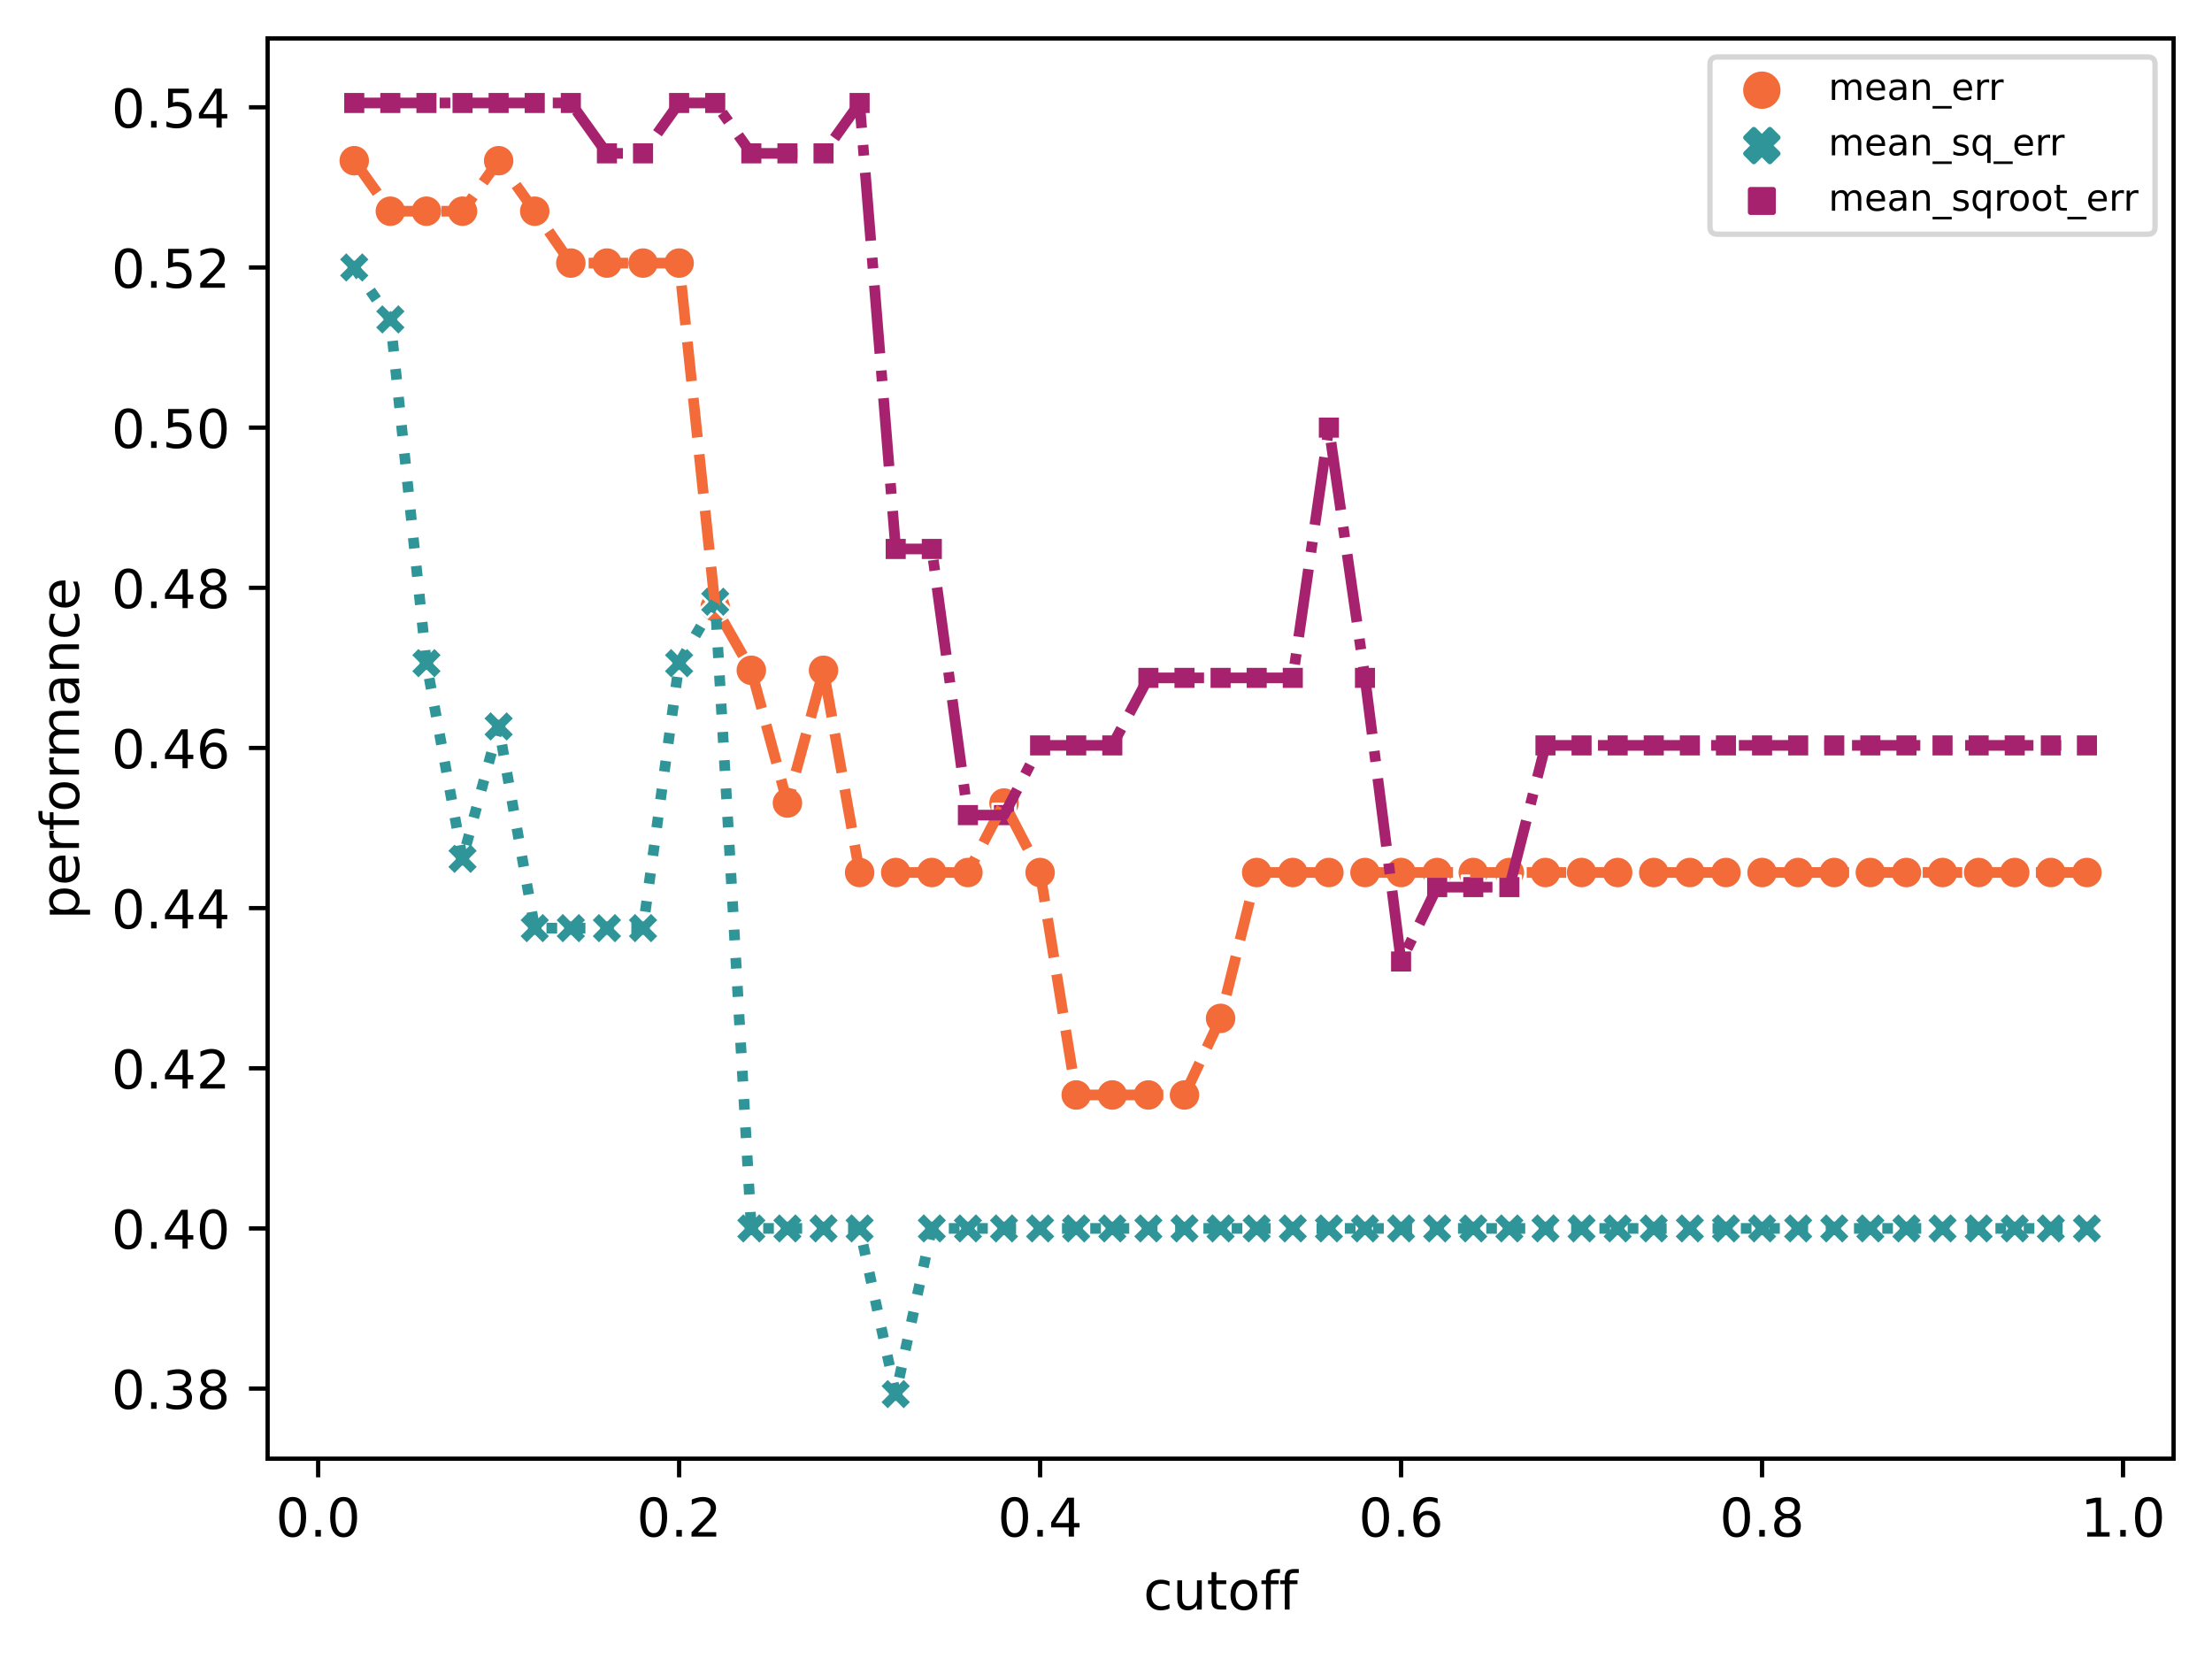 <?xml version="1.0" encoding="utf-8" standalone="no"?>
<!DOCTYPE svg PUBLIC "-//W3C//DTD SVG 1.1//EN"
  "http://www.w3.org/Graphics/SVG/1.1/DTD/svg11.dtd">
<!-- Created with matplotlib (https://matplotlib.org/) -->
<svg height="310.868pt" version="1.1" viewBox="0 0 414.464 310.868" width="414.464pt" xmlns="http://www.w3.org/2000/svg" xmlns:xlink="http://www.w3.org/1999/xlink">
 <defs>
  <style type="text/css">*{stroke-linecap:butt;stroke-linejoin:round;}</style>
 </defs>
 <g id="figure_1">
  <g id="patch_1">
   <path d="M 0 310.868 
L 414.464 310.868 
L 414.464 0 
L 0 0 
z
" style="fill:#ffffff;"/>
  </g>
  <g id="axes_1">
   <g id="patch_2">
    <path d="M 50.144 273.312 
L 407.264 273.312 
L 407.264 7.2 
L 50.144 7.2 
z
" style="fill:#ffffff;"/>
   </g>
   <g id="PathCollection_1">
    <path clip-path="url(#p42e3e6e989)" d="M 66.376 33.11 
C 67.172 33.11 67.935 32.794 68.498 32.231 
C 69.06 31.669 69.376 30.906 69.376 30.11 
C 69.376 29.315 69.06 28.551 68.498 27.989 
C 67.935 27.426 67.172 27.11 66.376 27.11 
C 65.581 27.11 64.818 27.426 64.255 27.989 
C 63.693 28.551 63.376 29.315 63.376 30.11 
C 63.376 30.906 63.693 31.669 64.255 32.231 
C 64.818 32.794 65.581 33.11 66.376 33.11 
z
" style="fill:#f26b38;stroke:#ffffff;stroke-width:0.48;"/>
    <path clip-path="url(#p42e3e6e989)" d="M 73.14 42.573 
C 73.936 42.573 74.699 42.256 75.261 41.694 
C 75.824 41.131 76.14 40.368 76.14 39.573 
C 76.14 38.777 75.824 38.014 75.261 37.451 
C 74.699 36.889 73.936 36.573 73.14 36.573 
C 72.345 36.573 71.581 36.889 71.019 37.451 
C 70.456 38.014 70.14 38.777 70.14 39.573 
C 70.14 40.368 70.456 41.131 71.019 41.694 
C 71.581 42.256 72.345 42.573 73.14 42.573 
z
" style="fill:#f26b38;stroke:#ffffff;stroke-width:0.48;"/>
    <path clip-path="url(#p42e3e6e989)" d="M 79.904 42.573 
C 80.699 42.573 81.462 42.256 82.025 41.694 
C 82.588 41.131 82.904 40.368 82.904 39.573 
C 82.904 38.777 82.588 38.014 82.025 37.451 
C 81.462 36.889 80.699 36.573 79.904 36.573 
C 79.108 36.573 78.345 36.889 77.782 37.451 
C 77.22 38.014 76.904 38.777 76.904 39.573 
C 76.904 40.368 77.22 41.131 77.782 41.694 
C 78.345 42.256 79.108 42.573 79.904 42.573 
z
" style="fill:#f26b38;stroke:#ffffff;stroke-width:0.48;"/>
    <path clip-path="url(#p42e3e6e989)" d="M 86.667 42.573 
C 87.463 42.573 88.226 42.256 88.789 41.694 
C 89.351 41.131 89.667 40.368 89.667 39.573 
C 89.667 38.777 89.351 38.014 88.789 37.451 
C 88.226 36.889 87.463 36.573 86.667 36.573 
C 85.872 36.573 85.109 36.889 84.546 37.451 
C 83.983 38.014 83.667 38.777 83.667 39.573 
C 83.667 40.368 83.983 41.131 84.546 41.694 
C 85.109 42.256 85.872 42.573 86.667 42.573 
z
" style="fill:#f26b38;stroke:#ffffff;stroke-width:0.48;"/>
    <path clip-path="url(#p42e3e6e989)" d="M 93.431 33.11 
C 94.227 33.11 94.99 32.794 95.552 32.231 
C 96.115 31.669 96.431 30.906 96.431 30.11 
C 96.431 29.315 96.115 28.551 95.552 27.989 
C 94.99 27.426 94.227 27.11 93.431 27.11 
C 92.635 27.11 91.872 27.426 91.31 27.989 
C 90.747 28.551 90.431 29.315 90.431 30.11 
C 90.431 30.906 90.747 31.669 91.31 32.231 
C 91.872 32.794 92.635 33.11 93.431 33.11 
z
" style="fill:#f26b38;stroke:#ffffff;stroke-width:0.48;"/>
    <path clip-path="url(#p42e3e6e989)" d="M 100.195 42.573 
C 100.99 42.573 101.753 42.256 102.316 41.694 
C 102.879 41.131 103.195 40.368 103.195 39.573 
C 103.195 38.777 102.879 38.014 102.316 37.451 
C 101.753 36.889 100.99 36.573 100.195 36.573 
C 99.399 36.573 98.636 36.889 98.073 37.451 
C 97.511 38.014 97.195 38.777 97.195 39.573 
C 97.195 40.368 97.511 41.131 98.073 41.694 
C 98.636 42.256 99.399 42.573 100.195 42.573 
z
" style="fill:#f26b38;stroke:#ffffff;stroke-width:0.48;"/>
    <path clip-path="url(#p42e3e6e989)" d="M 106.958 52.294 
C 107.754 52.294 108.517 51.978 109.08 51.415 
C 109.642 50.853 109.958 50.09 109.958 49.294 
C 109.958 48.499 109.642 47.735 109.08 47.173 
C 108.517 46.61 107.754 46.294 106.958 46.294 
C 106.163 46.294 105.4 46.61 104.837 47.173 
C 104.274 47.735 103.958 48.499 103.958 49.294 
C 103.958 50.09 104.274 50.853 104.837 51.415 
C 105.4 51.978 106.163 52.294 106.958 52.294 
z
" style="fill:#f26b38;stroke:#ffffff;stroke-width:0.48;"/>
    <path clip-path="url(#p42e3e6e989)" d="M 113.722 52.294 
C 114.518 52.294 115.281 51.978 115.843 51.415 
C 116.406 50.853 116.722 50.09 116.722 49.294 
C 116.722 48.499 116.406 47.735 115.843 47.173 
C 115.281 46.61 114.518 46.294 113.722 46.294 
C 112.926 46.294 112.163 46.61 111.601 47.173 
C 111.038 47.735 110.722 48.499 110.722 49.294 
C 110.722 50.09 111.038 50.853 111.601 51.415 
C 112.163 51.978 112.926 52.294 113.722 52.294 
z
" style="fill:#f26b38;stroke:#ffffff;stroke-width:0.48;"/>
    <path clip-path="url(#p42e3e6e989)" d="M 120.486 52.294 
C 121.281 52.294 122.044 51.978 122.607 51.415 
C 123.169 50.853 123.486 50.09 123.486 49.294 
C 123.486 48.499 123.169 47.735 122.607 47.173 
C 122.044 46.61 121.281 46.294 120.486 46.294 
C 119.69 46.294 118.927 46.61 118.364 47.173 
C 117.802 47.735 117.486 48.499 117.486 49.294 
C 117.486 50.09 117.802 50.853 118.364 51.415 
C 118.927 51.978 119.69 52.294 120.486 52.294 
z
" style="fill:#f26b38;stroke:#ffffff;stroke-width:0.48;"/>
    <path clip-path="url(#p42e3e6e989)" d="M 127.249 52.294 
C 128.045 52.294 128.808 51.978 129.371 51.415 
C 129.933 50.853 130.249 50.09 130.249 49.294 
C 130.249 48.499 129.933 47.735 129.371 47.173 
C 128.808 46.61 128.045 46.294 127.249 46.294 
C 126.454 46.294 125.69 46.61 125.128 47.173 
C 124.565 47.735 124.249 48.499 124.249 49.294 
C 124.249 50.09 124.565 50.853 125.128 51.415 
C 125.69 51.978 126.454 52.294 127.249 52.294 
z
" style="fill:#f26b38;stroke:#ffffff;stroke-width:0.48;"/>
    <path clip-path="url(#p42e3e6e989)" d="M 134.013 116.718 
C 134.808 116.718 135.572 116.402 136.134 115.839 
C 136.697 115.277 137.013 114.514 137.013 113.718 
C 137.013 112.922 136.697 112.159 136.134 111.597 
C 135.572 111.034 134.808 110.718 134.013 110.718 
C 133.217 110.718 132.454 111.034 131.892 111.597 
C 131.329 112.159 131.013 112.922 131.013 113.718 
C 131.013 114.514 131.329 115.277 131.892 115.839 
C 132.454 116.402 133.217 116.718 134.013 116.718 
z
" style="fill:#f26b38;stroke:#ffffff;stroke-width:0.48;"/>
    <path clip-path="url(#p42e3e6e989)" d="M 140.776 128.594 
C 141.572 128.594 142.335 128.278 142.898 127.716 
C 143.46 127.153 143.776 126.39 143.776 125.594 
C 143.776 124.799 143.46 124.035 142.898 123.473 
C 142.335 122.91 141.572 122.594 140.776 122.594 
C 139.981 122.594 139.218 122.91 138.655 123.473 
C 138.093 124.035 137.776 124.799 137.776 125.594 
C 137.776 126.39 138.093 127.153 138.655 127.716 
C 139.218 128.278 139.981 128.594 140.776 128.594 
z
" style="fill:#f26b38;stroke:#ffffff;stroke-width:0.48;"/>
    <path clip-path="url(#p42e3e6e989)" d="M 147.54 153.46 
C 148.336 153.46 149.099 153.144 149.661 152.581 
C 150.224 152.019 150.54 151.255 150.54 150.46 
C 150.54 149.664 150.224 148.901 149.661 148.338 
C 149.099 147.776 148.336 147.46 147.54 147.46 
C 146.745 147.46 145.981 147.776 145.419 148.338 
C 144.856 148.901 144.54 149.664 144.54 150.46 
C 144.54 151.255 144.856 152.019 145.419 152.581 
C 145.981 153.144 146.745 153.46 147.54 153.46 
z
" style="fill:#f26b38;stroke:#ffffff;stroke-width:0.48;"/>
    <path clip-path="url(#p42e3e6e989)" d="M 154.304 128.594 
C 155.099 128.594 155.862 128.278 156.425 127.716 
C 156.988 127.153 157.304 126.39 157.304 125.594 
C 157.304 124.799 156.988 124.035 156.425 123.473 
C 155.862 122.91 155.099 122.594 154.304 122.594 
C 153.508 122.594 152.745 122.91 152.182 123.473 
C 151.62 124.035 151.304 124.799 151.304 125.594 
C 151.304 126.39 151.62 127.153 152.182 127.716 
C 152.745 128.278 153.508 128.594 154.304 128.594 
z
" style="fill:#f26b38;stroke:#ffffff;stroke-width:0.48;"/>
    <path clip-path="url(#p42e3e6e989)" d="M 161.067 166.485 
C 161.863 166.485 162.626 166.169 163.189 165.606 
C 163.751 165.043 164.067 164.28 164.067 163.485 
C 164.067 162.689 163.751 161.926 163.189 161.363 
C 162.626 160.801 161.863 160.485 161.067 160.485 
C 160.272 160.485 159.509 160.801 158.946 161.363 
C 158.383 161.926 158.067 162.689 158.067 163.485 
C 158.067 164.28 158.383 165.043 158.946 165.606 
C 159.509 166.169 160.272 166.485 161.067 166.485 
z
" style="fill:#f26b38;stroke:#ffffff;stroke-width:0.48;"/>
    <path clip-path="url(#p42e3e6e989)" d="M 167.831 166.485 
C 168.627 166.485 169.39 166.169 169.952 165.606 
C 170.515 165.043 170.831 164.28 170.831 163.485 
C 170.831 162.689 170.515 161.926 169.952 161.363 
C 169.39 160.801 168.627 160.485 167.831 160.485 
C 167.035 160.485 166.272 160.801 165.71 161.363 
C 165.147 161.926 164.831 162.689 164.831 163.485 
C 164.831 164.28 165.147 165.043 165.71 165.606 
C 166.272 166.169 167.035 166.485 167.831 166.485 
z
" style="fill:#f26b38;stroke:#ffffff;stroke-width:0.48;"/>
    <path clip-path="url(#p42e3e6e989)" d="M 174.595 166.485 
C 175.39 166.485 176.153 166.169 176.716 165.606 
C 177.279 165.043 177.595 164.28 177.595 163.485 
C 177.595 162.689 177.279 161.926 176.716 161.363 
C 176.153 160.801 175.39 160.485 174.595 160.485 
C 173.799 160.485 173.036 160.801 172.473 161.363 
C 171.911 161.926 171.595 162.689 171.595 163.485 
C 171.595 164.28 171.911 165.043 172.473 165.606 
C 173.036 166.169 173.799 166.485 174.595 166.485 
z
" style="fill:#f26b38;stroke:#ffffff;stroke-width:0.48;"/>
    <path clip-path="url(#p42e3e6e989)" d="M 181.358 166.485 
C 182.154 166.485 182.917 166.169 183.48 165.606 
C 184.042 165.043 184.358 164.28 184.358 163.485 
C 184.358 162.689 184.042 161.926 183.48 161.363 
C 182.917 160.801 182.154 160.485 181.358 160.485 
C 180.563 160.485 179.8 160.801 179.237 161.363 
C 178.674 161.926 178.358 162.689 178.358 163.485 
C 178.358 164.28 178.674 165.043 179.237 165.606 
C 179.8 166.169 180.563 166.485 181.358 166.485 
z
" style="fill:#f26b38;stroke:#ffffff;stroke-width:0.48;"/>
    <path clip-path="url(#p42e3e6e989)" d="M 188.122 153.46 
C 188.918 153.46 189.681 153.144 190.243 152.581 
C 190.806 152.019 191.122 151.255 191.122 150.46 
C 191.122 149.664 190.806 148.901 190.243 148.338 
C 189.681 147.776 188.918 147.46 188.122 147.46 
C 187.326 147.46 186.563 147.776 186.001 148.338 
C 185.438 148.901 185.122 149.664 185.122 150.46 
C 185.122 151.255 185.438 152.019 186.001 152.581 
C 186.563 153.144 187.326 153.46 188.122 153.46 
z
" style="fill:#f26b38;stroke:#ffffff;stroke-width:0.48;"/>
    <path clip-path="url(#p42e3e6e989)" d="M 194.886 166.485 
C 195.681 166.485 196.444 166.169 197.007 165.606 
C 197.569 165.043 197.886 164.28 197.886 163.485 
C 197.886 162.689 197.569 161.926 197.007 161.363 
C 196.444 160.801 195.681 160.485 194.886 160.485 
C 194.09 160.485 193.327 160.801 192.764 161.363 
C 192.202 161.926 191.886 162.689 191.886 163.485 
C 191.886 164.28 192.202 165.043 192.764 165.606 
C 193.327 166.169 194.09 166.485 194.886 166.485 
z
" style="fill:#f26b38;stroke:#ffffff;stroke-width:0.48;"/>
    <path clip-path="url(#p42e3e6e989)" d="M 201.649 208.164 
C 202.445 208.164 203.208 207.848 203.771 207.286 
C 204.333 206.723 204.649 205.96 204.649 205.164 
C 204.649 204.369 204.333 203.605 203.771 203.043 
C 203.208 202.48 202.445 202.164 201.649 202.164 
C 200.854 202.164 200.09 202.48 199.528 203.043 
C 198.965 203.605 198.649 204.369 198.649 205.164 
C 198.649 205.96 198.965 206.723 199.528 207.286 
C 200.09 207.848 200.854 208.164 201.649 208.164 
z
" style="fill:#f26b38;stroke:#ffffff;stroke-width:0.48;"/>
    <path clip-path="url(#p42e3e6e989)" d="M 208.413 208.164 
C 209.208 208.164 209.972 207.848 210.534 207.286 
C 211.097 206.723 211.413 205.96 211.413 205.164 
C 211.413 204.369 211.097 203.605 210.534 203.043 
C 209.972 202.48 209.208 202.164 208.413 202.164 
C 207.617 202.164 206.854 202.48 206.292 203.043 
C 205.729 203.605 205.413 204.369 205.413 205.164 
C 205.413 205.96 205.729 206.723 206.292 207.286 
C 206.854 207.848 207.617 208.164 208.413 208.164 
z
" style="fill:#f26b38;stroke:#ffffff;stroke-width:0.48;"/>
    <path clip-path="url(#p42e3e6e989)" d="M 215.176 208.164 
C 215.972 208.164 216.735 207.848 217.298 207.286 
C 217.86 206.723 218.176 205.96 218.176 205.164 
C 218.176 204.369 217.86 203.605 217.298 203.043 
C 216.735 202.48 215.972 202.164 215.176 202.164 
C 214.381 202.164 213.618 202.48 213.055 203.043 
C 212.493 203.605 212.176 204.369 212.176 205.164 
C 212.176 205.96 212.493 206.723 213.055 207.286 
C 213.618 207.848 214.381 208.164 215.176 208.164 
z
" style="fill:#f26b38;stroke:#ffffff;stroke-width:0.48;"/>
    <path clip-path="url(#p42e3e6e989)" d="M 221.94 208.164 
C 222.736 208.164 223.499 207.848 224.061 207.286 
C 224.624 206.723 224.94 205.96 224.94 205.164 
C 224.94 204.369 224.624 203.605 224.061 203.043 
C 223.499 202.48 222.736 202.164 221.94 202.164 
C 221.145 202.164 220.381 202.48 219.819 203.043 
C 219.256 203.605 218.94 204.369 218.94 205.164 
C 218.94 205.96 219.256 206.723 219.819 207.286 
C 220.381 207.848 221.145 208.164 221.94 208.164 
z
" style="fill:#f26b38;stroke:#ffffff;stroke-width:0.48;"/>
    <path clip-path="url(#p42e3e6e989)" d="M 228.704 193.816 
C 229.499 193.816 230.262 193.499 230.825 192.937 
C 231.388 192.374 231.704 191.611 231.704 190.816 
C 231.704 190.02 231.388 189.257 230.825 188.694 
C 230.262 188.132 229.499 187.816 228.704 187.816 
C 227.908 187.816 227.145 188.132 226.582 188.694 
C 226.02 189.257 225.704 190.02 225.704 190.816 
C 225.704 191.611 226.02 192.374 226.582 192.937 
C 227.145 193.499 227.908 193.816 228.704 193.816 
z
" style="fill:#f26b38;stroke:#ffffff;stroke-width:0.48;"/>
    <path clip-path="url(#p42e3e6e989)" d="M 235.467 166.485 
C 236.263 166.485 237.026 166.169 237.589 165.606 
C 238.151 165.043 238.467 164.28 238.467 163.485 
C 238.467 162.689 238.151 161.926 237.589 161.363 
C 237.026 160.801 236.263 160.485 235.467 160.485 
C 234.672 160.485 233.909 160.801 233.346 161.363 
C 232.783 161.926 232.467 162.689 232.467 163.485 
C 232.467 164.28 232.783 165.043 233.346 165.606 
C 233.909 166.169 234.672 166.485 235.467 166.485 
z
" style="fill:#f26b38;stroke:#ffffff;stroke-width:0.48;"/>
    <path clip-path="url(#p42e3e6e989)" d="M 242.231 166.485 
C 243.027 166.485 243.79 166.169 244.352 165.606 
C 244.915 165.043 245.231 164.28 245.231 163.485 
C 245.231 162.689 244.915 161.926 244.352 161.363 
C 243.79 160.801 243.027 160.485 242.231 160.485 
C 241.435 160.485 240.672 160.801 240.11 161.363 
C 239.547 161.926 239.231 162.689 239.231 163.485 
C 239.231 164.28 239.547 165.043 240.11 165.606 
C 240.672 166.169 241.435 166.485 242.231 166.485 
z
" style="fill:#f26b38;stroke:#ffffff;stroke-width:0.48;"/>
    <path clip-path="url(#p42e3e6e989)" d="M 248.995 166.485 
C 249.79 166.485 250.553 166.169 251.116 165.606 
C 251.679 165.043 251.995 164.28 251.995 163.485 
C 251.995 162.689 251.679 161.926 251.116 161.363 
C 250.553 160.801 249.79 160.485 248.995 160.485 
C 248.199 160.485 247.436 160.801 246.873 161.363 
C 246.311 161.926 245.995 162.689 245.995 163.485 
C 245.995 164.28 246.311 165.043 246.873 165.606 
C 247.436 166.169 248.199 166.485 248.995 166.485 
z
" style="fill:#f26b38;stroke:#ffffff;stroke-width:0.48;"/>
    <path clip-path="url(#p42e3e6e989)" d="M 255.758 166.485 
C 256.554 166.485 257.317 166.169 257.88 165.606 
C 258.442 165.043 258.758 164.28 258.758 163.485 
C 258.758 162.689 258.442 161.926 257.88 161.363 
C 257.317 160.801 256.554 160.485 255.758 160.485 
C 254.963 160.485 254.2 160.801 253.637 161.363 
C 253.074 161.926 252.758 162.689 252.758 163.485 
C 252.758 164.28 253.074 165.043 253.637 165.606 
C 254.2 166.169 254.963 166.485 255.758 166.485 
z
" style="fill:#f26b38;stroke:#ffffff;stroke-width:0.48;"/>
    <path clip-path="url(#p42e3e6e989)" d="M 262.522 166.485 
C 263.318 166.485 264.081 166.169 264.643 165.606 
C 265.206 165.043 265.522 164.28 265.522 163.485 
C 265.522 162.689 265.206 161.926 264.643 161.363 
C 264.081 160.801 263.318 160.485 262.522 160.485 
C 261.726 160.485 260.963 160.801 260.401 161.363 
C 259.838 161.926 259.522 162.689 259.522 163.485 
C 259.522 164.28 259.838 165.043 260.401 165.606 
C 260.963 166.169 261.726 166.485 262.522 166.485 
z
" style="fill:#f26b38;stroke:#ffffff;stroke-width:0.48;"/>
    <path clip-path="url(#p42e3e6e989)" d="M 269.286 166.485 
C 270.081 166.485 270.844 166.169 271.407 165.606 
C 271.969 165.043 272.286 164.28 272.286 163.485 
C 272.286 162.689 271.969 161.926 271.407 161.363 
C 270.844 160.801 270.081 160.485 269.286 160.485 
C 268.49 160.485 267.727 160.801 267.164 161.363 
C 266.602 161.926 266.286 162.689 266.286 163.485 
C 266.286 164.28 266.602 165.043 267.164 165.606 
C 267.727 166.169 268.49 166.485 269.286 166.485 
z
" style="fill:#f26b38;stroke:#ffffff;stroke-width:0.48;"/>
    <path clip-path="url(#p42e3e6e989)" d="M 276.049 166.485 
C 276.845 166.485 277.608 166.169 278.171 165.606 
C 278.733 165.043 279.049 164.28 279.049 163.485 
C 279.049 162.689 278.733 161.926 278.171 161.363 
C 277.608 160.801 276.845 160.485 276.049 160.485 
C 275.254 160.485 274.49 160.801 273.928 161.363 
C 273.365 161.926 273.049 162.689 273.049 163.485 
C 273.049 164.28 273.365 165.043 273.928 165.606 
C 274.49 166.169 275.254 166.485 276.049 166.485 
z
" style="fill:#f26b38;stroke:#ffffff;stroke-width:0.48;"/>
    <path clip-path="url(#p42e3e6e989)" d="M 282.813 166.485 
C 283.608 166.485 284.372 166.169 284.934 165.606 
C 285.497 165.043 285.813 164.28 285.813 163.485 
C 285.813 162.689 285.497 161.926 284.934 161.363 
C 284.372 160.801 283.608 160.485 282.813 160.485 
C 282.017 160.485 281.254 160.801 280.692 161.363 
C 280.129 161.926 279.813 162.689 279.813 163.485 
C 279.813 164.28 280.129 165.043 280.692 165.606 
C 281.254 166.169 282.017 166.485 282.813 166.485 
z
" style="fill:#f26b38;stroke:#ffffff;stroke-width:0.48;"/>
    <path clip-path="url(#p42e3e6e989)" d="M 289.576 166.485 
C 290.372 166.485 291.135 166.169 291.698 165.606 
C 292.26 165.043 292.576 164.28 292.576 163.485 
C 292.576 162.689 292.26 161.926 291.698 161.363 
C 291.135 160.801 290.372 160.485 289.576 160.485 
C 288.781 160.485 288.018 160.801 287.455 161.363 
C 286.893 161.926 286.576 162.689 286.576 163.485 
C 286.576 164.28 286.893 165.043 287.455 165.606 
C 288.018 166.169 288.781 166.485 289.576 166.485 
z
" style="fill:#f26b38;stroke:#ffffff;stroke-width:0.48;"/>
    <path clip-path="url(#p42e3e6e989)" d="M 296.34 166.485 
C 297.136 166.485 297.899 166.169 298.461 165.606 
C 299.024 165.043 299.34 164.28 299.34 163.485 
C 299.34 162.689 299.024 161.926 298.461 161.363 
C 297.899 160.801 297.136 160.485 296.34 160.485 
C 295.545 160.485 294.781 160.801 294.219 161.363 
C 293.656 161.926 293.34 162.689 293.34 163.485 
C 293.34 164.28 293.656 165.043 294.219 165.606 
C 294.781 166.169 295.545 166.485 296.34 166.485 
z
" style="fill:#f26b38;stroke:#ffffff;stroke-width:0.48;"/>
    <path clip-path="url(#p42e3e6e989)" d="M 303.104 166.485 
C 303.899 166.485 304.662 166.169 305.225 165.606 
C 305.788 165.043 306.104 164.28 306.104 163.485 
C 306.104 162.689 305.788 161.926 305.225 161.363 
C 304.662 160.801 303.899 160.485 303.104 160.485 
C 302.308 160.485 301.545 160.801 300.982 161.363 
C 300.42 161.926 300.104 162.689 300.104 163.485 
C 300.104 164.28 300.42 165.043 300.982 165.606 
C 301.545 166.169 302.308 166.485 303.104 166.485 
z
" style="fill:#f26b38;stroke:#ffffff;stroke-width:0.48;"/>
    <path clip-path="url(#p42e3e6e989)" d="M 309.867 166.485 
C 310.663 166.485 311.426 166.169 311.989 165.606 
C 312.551 165.043 312.867 164.28 312.867 163.485 
C 312.867 162.689 312.551 161.926 311.989 161.363 
C 311.426 160.801 310.663 160.485 309.867 160.485 
C 309.072 160.485 308.309 160.801 307.746 161.363 
C 307.183 161.926 306.867 162.689 306.867 163.485 
C 306.867 164.28 307.183 165.043 307.746 165.606 
C 308.309 166.169 309.072 166.485 309.867 166.485 
z
" style="fill:#f26b38;stroke:#ffffff;stroke-width:0.48;"/>
    <path clip-path="url(#p42e3e6e989)" d="M 316.631 166.485 
C 317.427 166.485 318.19 166.169 318.752 165.606 
C 319.315 165.043 319.631 164.28 319.631 163.485 
C 319.631 162.689 319.315 161.926 318.752 161.363 
C 318.19 160.801 317.427 160.485 316.631 160.485 
C 315.835 160.485 315.072 160.801 314.51 161.363 
C 313.947 161.926 313.631 162.689 313.631 163.485 
C 313.631 164.28 313.947 165.043 314.51 165.606 
C 315.072 166.169 315.835 166.485 316.631 166.485 
z
" style="fill:#f26b38;stroke:#ffffff;stroke-width:0.48;"/>
    <path clip-path="url(#p42e3e6e989)" d="M 323.395 166.485 
C 324.19 166.485 324.953 166.169 325.516 165.606 
C 326.079 165.043 326.395 164.28 326.395 163.485 
C 326.395 162.689 326.079 161.926 325.516 161.363 
C 324.953 160.801 324.19 160.485 323.395 160.485 
C 322.599 160.485 321.836 160.801 321.273 161.363 
C 320.711 161.926 320.395 162.689 320.395 163.485 
C 320.395 164.28 320.711 165.043 321.273 165.606 
C 321.836 166.169 322.599 166.485 323.395 166.485 
z
" style="fill:#f26b38;stroke:#ffffff;stroke-width:0.48;"/>
    <path clip-path="url(#p42e3e6e989)" d="M 330.158 166.485 
C 330.954 166.485 331.717 166.169 332.28 165.606 
C 332.842 165.043 333.158 164.28 333.158 163.485 
C 333.158 162.689 332.842 161.926 332.28 161.363 
C 331.717 160.801 330.954 160.485 330.158 160.485 
C 329.363 160.485 328.6 160.801 328.037 161.363 
C 327.474 161.926 327.158 162.689 327.158 163.485 
C 327.158 164.28 327.474 165.043 328.037 165.606 
C 328.6 166.169 329.363 166.485 330.158 166.485 
z
" style="fill:#f26b38;stroke:#ffffff;stroke-width:0.48;"/>
    <path clip-path="url(#p42e3e6e989)" d="M 336.922 166.485 
C 337.718 166.485 338.481 166.169 339.043 165.606 
C 339.606 165.043 339.922 164.28 339.922 163.485 
C 339.922 162.689 339.606 161.926 339.043 161.363 
C 338.481 160.801 337.718 160.485 336.922 160.485 
C 336.126 160.485 335.363 160.801 334.801 161.363 
C 334.238 161.926 333.922 162.689 333.922 163.485 
C 333.922 164.28 334.238 165.043 334.801 165.606 
C 335.363 166.169 336.126 166.485 336.922 166.485 
z
" style="fill:#f26b38;stroke:#ffffff;stroke-width:0.48;"/>
    <path clip-path="url(#p42e3e6e989)" d="M 343.686 166.485 
C 344.481 166.485 345.244 166.169 345.807 165.606 
C 346.369 165.043 346.686 164.28 346.686 163.485 
C 346.686 162.689 346.369 161.926 345.807 161.363 
C 345.244 160.801 344.481 160.485 343.686 160.485 
C 342.89 160.485 342.127 160.801 341.564 161.363 
C 341.002 161.926 340.686 162.689 340.686 163.485 
C 340.686 164.28 341.002 165.043 341.564 165.606 
C 342.127 166.169 342.89 166.485 343.686 166.485 
z
" style="fill:#f26b38;stroke:#ffffff;stroke-width:0.48;"/>
    <path clip-path="url(#p42e3e6e989)" d="M 350.449 166.485 
C 351.245 166.485 352.008 166.169 352.571 165.606 
C 353.133 165.043 353.449 164.28 353.449 163.485 
C 353.449 162.689 353.133 161.926 352.571 161.363 
C 352.008 160.801 351.245 160.485 350.449 160.485 
C 349.654 160.485 348.89 160.801 348.328 161.363 
C 347.765 161.926 347.449 162.689 347.449 163.485 
C 347.449 164.28 347.765 165.043 348.328 165.606 
C 348.89 166.169 349.654 166.485 350.449 166.485 
z
" style="fill:#f26b38;stroke:#ffffff;stroke-width:0.48;"/>
    <path clip-path="url(#p42e3e6e989)" d="M 357.213 166.485 
C 358.008 166.485 358.772 166.169 359.334 165.606 
C 359.897 165.043 360.213 164.28 360.213 163.485 
C 360.213 162.689 359.897 161.926 359.334 161.363 
C 358.772 160.801 358.008 160.485 357.213 160.485 
C 356.417 160.485 355.654 160.801 355.092 161.363 
C 354.529 161.926 354.213 162.689 354.213 163.485 
C 354.213 164.28 354.529 165.043 355.092 165.606 
C 355.654 166.169 356.417 166.485 357.213 166.485 
z
" style="fill:#f26b38;stroke:#ffffff;stroke-width:0.48;"/>
    <path clip-path="url(#p42e3e6e989)" d="M 363.976 166.485 
C 364.772 166.485 365.535 166.169 366.098 165.606 
C 366.66 165.043 366.976 164.28 366.976 163.485 
C 366.976 162.689 366.66 161.926 366.098 161.363 
C 365.535 160.801 364.772 160.485 363.976 160.485 
C 363.181 160.485 362.418 160.801 361.855 161.363 
C 361.293 161.926 360.976 162.689 360.976 163.485 
C 360.976 164.28 361.293 165.043 361.855 165.606 
C 362.418 166.169 363.181 166.485 363.976 166.485 
z
" style="fill:#f26b38;stroke:#ffffff;stroke-width:0.48;"/>
    <path clip-path="url(#p42e3e6e989)" d="M 370.74 166.485 
C 371.536 166.485 372.299 166.169 372.861 165.606 
C 373.424 165.043 373.74 164.28 373.74 163.485 
C 373.74 162.689 373.424 161.926 372.861 161.363 
C 372.299 160.801 371.536 160.485 370.74 160.485 
C 369.945 160.485 369.181 160.801 368.619 161.363 
C 368.056 161.926 367.74 162.689 367.74 163.485 
C 367.74 164.28 368.056 165.043 368.619 165.606 
C 369.181 166.169 369.945 166.485 370.74 166.485 
z
" style="fill:#f26b38;stroke:#ffffff;stroke-width:0.48;"/>
    <path clip-path="url(#p42e3e6e989)" d="M 377.504 166.485 
C 378.299 166.485 379.062 166.169 379.625 165.606 
C 380.188 165.043 380.504 164.28 380.504 163.485 
C 380.504 162.689 380.188 161.926 379.625 161.363 
C 379.062 160.801 378.299 160.485 377.504 160.485 
C 376.708 160.485 375.945 160.801 375.382 161.363 
C 374.82 161.926 374.504 162.689 374.504 163.485 
C 374.504 164.28 374.82 165.043 375.382 165.606 
C 375.945 166.169 376.708 166.485 377.504 166.485 
z
" style="fill:#f26b38;stroke:#ffffff;stroke-width:0.48;"/>
    <path clip-path="url(#p42e3e6e989)" d="M 384.267 166.485 
C 385.063 166.485 385.826 166.169 386.389 165.606 
C 386.951 165.043 387.267 164.28 387.267 163.485 
C 387.267 162.689 386.951 161.926 386.389 161.363 
C 385.826 160.801 385.063 160.485 384.267 160.485 
C 383.472 160.485 382.709 160.801 382.146 161.363 
C 381.583 161.926 381.267 162.689 381.267 163.485 
C 381.267 164.28 381.583 165.043 382.146 165.606 
C 382.709 166.169 383.472 166.485 384.267 166.485 
z
" style="fill:#f26b38;stroke:#ffffff;stroke-width:0.48;"/>
    <path clip-path="url(#p42e3e6e989)" d="M 391.031 166.485 
C 391.827 166.485 392.59 166.169 393.152 165.606 
C 393.715 165.043 394.031 164.28 394.031 163.485 
C 394.031 162.689 393.715 161.926 393.152 161.363 
C 392.59 160.801 391.827 160.485 391.031 160.485 
C 390.235 160.485 389.472 160.801 388.91 161.363 
C 388.347 161.926 388.031 162.689 388.031 163.485 
C 388.031 164.28 388.347 165.043 388.91 165.606 
C 389.472 166.169 390.235 166.485 391.031 166.485 
z
" style="fill:#f26b38;stroke:#ffffff;stroke-width:0.48;"/>
    <path clip-path="url(#p42e3e6e989)" d="M 64.876 53.116 
L 66.376 51.616 
L 67.876 53.116 
L 69.376 51.616 
L 67.876 50.116 
L 69.376 48.616 
L 67.876 47.116 
L 66.376 48.616 
L 64.876 47.116 
L 63.376 48.616 
L 64.876 50.116 
L 63.376 51.616 
z
" style="fill:#2f9599;stroke:#ffffff;stroke-width:0.48;"/>
    <path clip-path="url(#p42e3e6e989)" d="M 71.64 62.849 
L 73.14 61.349 
L 74.64 62.849 
L 76.14 61.349 
L 74.64 59.849 
L 76.14 58.349 
L 74.64 56.849 
L 73.14 58.349 
L 71.64 56.849 
L 70.14 58.349 
L 71.64 59.849 
L 70.14 61.349 
z
" style="fill:#2f9599;stroke:#ffffff;stroke-width:0.48;"/>
    <path clip-path="url(#p42e3e6e989)" d="M 78.404 127.257 
L 79.904 125.757 
L 81.404 127.257 
L 82.904 125.757 
L 81.404 124.257 
L 82.904 122.757 
L 81.404 121.257 
L 79.904 122.757 
L 78.404 121.257 
L 76.904 122.757 
L 78.404 124.257 
L 76.904 125.757 
z
" style="fill:#2f9599;stroke:#ffffff;stroke-width:0.48;"/>
    <path clip-path="url(#p42e3e6e989)" d="M 85.167 163.92 
L 86.667 162.42 
L 88.167 163.92 
L 89.667 162.42 
L 88.167 160.92 
L 89.667 159.42 
L 88.167 157.92 
L 86.667 159.42 
L 85.167 157.92 
L 83.667 159.42 
L 85.167 160.92 
L 83.667 162.42 
z
" style="fill:#2f9599;stroke:#ffffff;stroke-width:0.48;"/>
    <path clip-path="url(#p42e3e6e989)" d="M 91.931 139.113 
L 93.431 137.613 
L 94.931 139.113 
L 96.431 137.613 
L 94.931 136.113 
L 96.431 134.613 
L 94.931 133.113 
L 93.431 134.613 
L 91.931 133.113 
L 90.431 134.613 
L 91.931 136.113 
L 90.431 137.613 
z
" style="fill:#2f9599;stroke:#ffffff;stroke-width:0.48;"/>
    <path clip-path="url(#p42e3e6e989)" d="M 98.695 176.905 
L 100.195 175.405 
L 101.695 176.905 
L 103.195 175.405 
L 101.695 173.905 
L 103.195 172.405 
L 101.695 170.905 
L 100.195 172.405 
L 98.695 170.905 
L 97.195 172.405 
L 98.695 173.905 
L 97.195 175.405 
z
" style="fill:#2f9599;stroke:#ffffff;stroke-width:0.48;"/>
    <path clip-path="url(#p42e3e6e989)" d="M 105.458 176.905 
L 106.958 175.405 
L 108.458 176.905 
L 109.958 175.405 
L 108.458 173.905 
L 109.958 172.405 
L 108.458 170.905 
L 106.958 172.405 
L 105.458 170.905 
L 103.958 172.405 
L 105.458 173.905 
L 103.958 175.405 
z
" style="fill:#2f9599;stroke:#ffffff;stroke-width:0.48;"/>
    <path clip-path="url(#p42e3e6e989)" d="M 112.222 176.905 
L 113.722 175.405 
L 115.222 176.905 
L 116.722 175.405 
L 115.222 173.905 
L 116.722 172.405 
L 115.222 170.905 
L 113.722 172.405 
L 112.222 170.905 
L 110.722 172.405 
L 112.222 173.905 
L 110.722 175.405 
z
" style="fill:#2f9599;stroke:#ffffff;stroke-width:0.48;"/>
    <path clip-path="url(#p42e3e6e989)" d="M 118.986 176.905 
L 120.486 175.405 
L 121.986 176.905 
L 123.486 175.405 
L 121.986 173.905 
L 123.486 172.405 
L 121.986 170.905 
L 120.486 172.405 
L 118.986 170.905 
L 117.486 172.405 
L 118.986 173.905 
L 117.486 175.405 
z
" style="fill:#2f9599;stroke:#ffffff;stroke-width:0.48;"/>
    <path clip-path="url(#p42e3e6e989)" d="M 125.749 127.257 
L 127.249 125.757 
L 128.749 127.257 
L 130.249 125.757 
L 128.749 124.257 
L 130.249 122.757 
L 128.749 121.257 
L 127.249 122.757 
L 125.749 121.257 
L 124.249 122.757 
L 125.749 124.257 
L 124.249 125.757 
z
" style="fill:#2f9599;stroke:#ffffff;stroke-width:0.48;"/>
    <path clip-path="url(#p42e3e6e989)" d="M 132.513 115.744 
L 134.013 114.244 
L 135.513 115.744 
L 137.013 114.244 
L 135.513 112.744 
L 137.013 111.244 
L 135.513 109.744 
L 134.013 111.244 
L 132.513 109.744 
L 131.013 111.244 
L 132.513 112.744 
L 131.013 114.244 
z
" style="fill:#2f9599;stroke:#ffffff;stroke-width:0.48;"/>
    <path clip-path="url(#p42e3e6e989)" d="M 139.276 233.172 
L 140.776 231.672 
L 142.276 233.172 
L 143.776 231.672 
L 142.276 230.172 
L 143.776 228.672 
L 142.276 227.172 
L 140.776 228.672 
L 139.276 227.172 
L 137.776 228.672 
L 139.276 230.172 
L 137.776 231.672 
z
" style="fill:#2f9599;stroke:#ffffff;stroke-width:0.48;"/>
    <path clip-path="url(#p42e3e6e989)" d="M 146.04 233.172 
L 147.54 231.672 
L 149.04 233.172 
L 150.54 231.672 
L 149.04 230.172 
L 150.54 228.672 
L 149.04 227.172 
L 147.54 228.672 
L 146.04 227.172 
L 144.54 228.672 
L 146.04 230.172 
L 144.54 231.672 
z
" style="fill:#2f9599;stroke:#ffffff;stroke-width:0.48;"/>
    <path clip-path="url(#p42e3e6e989)" d="M 152.804 233.172 
L 154.304 231.672 
L 155.804 233.172 
L 157.304 231.672 
L 155.804 230.172 
L 157.304 228.672 
L 155.804 227.172 
L 154.304 228.672 
L 152.804 227.172 
L 151.304 228.672 
L 152.804 230.172 
L 151.304 231.672 
z
" style="fill:#2f9599;stroke:#ffffff;stroke-width:0.48;"/>
    <path clip-path="url(#p42e3e6e989)" d="M 159.567 233.172 
L 161.067 231.672 
L 162.567 233.172 
L 164.067 231.672 
L 162.567 230.172 
L 164.067 228.672 
L 162.567 227.172 
L 161.067 228.672 
L 159.567 227.172 
L 158.067 228.672 
L 159.567 230.172 
L 158.067 231.672 
z
" style="fill:#2f9599;stroke:#ffffff;stroke-width:0.48;"/>
    <path clip-path="url(#p42e3e6e989)" d="M 166.331 264.216 
L 167.831 262.716 
L 169.331 264.216 
L 170.831 262.716 
L 169.331 261.216 
L 170.831 259.716 
L 169.331 258.216 
L 167.831 259.716 
L 166.331 258.216 
L 164.831 259.716 
L 166.331 261.216 
L 164.831 262.716 
z
" style="fill:#2f9599;stroke:#ffffff;stroke-width:0.48;"/>
    <path clip-path="url(#p42e3e6e989)" d="M 173.095 233.172 
L 174.595 231.672 
L 176.095 233.172 
L 177.595 231.672 
L 176.095 230.172 
L 177.595 228.672 
L 176.095 227.172 
L 174.595 228.672 
L 173.095 227.172 
L 171.595 228.672 
L 173.095 230.172 
L 171.595 231.672 
z
" style="fill:#2f9599;stroke:#ffffff;stroke-width:0.48;"/>
    <path clip-path="url(#p42e3e6e989)" d="M 179.858 233.172 
L 181.358 231.672 
L 182.858 233.172 
L 184.358 231.672 
L 182.858 230.172 
L 184.358 228.672 
L 182.858 227.172 
L 181.358 228.672 
L 179.858 227.172 
L 178.358 228.672 
L 179.858 230.172 
L 178.358 231.672 
z
" style="fill:#2f9599;stroke:#ffffff;stroke-width:0.48;"/>
    <path clip-path="url(#p42e3e6e989)" d="M 186.622 233.172 
L 188.122 231.672 
L 189.622 233.172 
L 191.122 231.672 
L 189.622 230.172 
L 191.122 228.672 
L 189.622 227.172 
L 188.122 228.672 
L 186.622 227.172 
L 185.122 228.672 
L 186.622 230.172 
L 185.122 231.672 
z
" style="fill:#2f9599;stroke:#ffffff;stroke-width:0.48;"/>
    <path clip-path="url(#p42e3e6e989)" d="M 193.386 233.172 
L 194.886 231.672 
L 196.386 233.172 
L 197.886 231.672 
L 196.386 230.172 
L 197.886 228.672 
L 196.386 227.172 
L 194.886 228.672 
L 193.386 227.172 
L 191.886 228.672 
L 193.386 230.172 
L 191.886 231.672 
z
" style="fill:#2f9599;stroke:#ffffff;stroke-width:0.48;"/>
    <path clip-path="url(#p42e3e6e989)" d="M 200.149 233.172 
L 201.649 231.672 
L 203.149 233.172 
L 204.649 231.672 
L 203.149 230.172 
L 204.649 228.672 
L 203.149 227.172 
L 201.649 228.672 
L 200.149 227.172 
L 198.649 228.672 
L 200.149 230.172 
L 198.649 231.672 
z
" style="fill:#2f9599;stroke:#ffffff;stroke-width:0.48;"/>
    <path clip-path="url(#p42e3e6e989)" d="M 206.913 233.172 
L 208.413 231.672 
L 209.913 233.172 
L 211.413 231.672 
L 209.913 230.172 
L 211.413 228.672 
L 209.913 227.172 
L 208.413 228.672 
L 206.913 227.172 
L 205.413 228.672 
L 206.913 230.172 
L 205.413 231.672 
z
" style="fill:#2f9599;stroke:#ffffff;stroke-width:0.48;"/>
    <path clip-path="url(#p42e3e6e989)" d="M 213.676 233.172 
L 215.176 231.672 
L 216.676 233.172 
L 218.176 231.672 
L 216.676 230.172 
L 218.176 228.672 
L 216.676 227.172 
L 215.176 228.672 
L 213.676 227.172 
L 212.176 228.672 
L 213.676 230.172 
L 212.176 231.672 
z
" style="fill:#2f9599;stroke:#ffffff;stroke-width:0.48;"/>
    <path clip-path="url(#p42e3e6e989)" d="M 220.44 233.172 
L 221.94 231.672 
L 223.44 233.172 
L 224.94 231.672 
L 223.44 230.172 
L 224.94 228.672 
L 223.44 227.172 
L 221.94 228.672 
L 220.44 227.172 
L 218.94 228.672 
L 220.44 230.172 
L 218.94 231.672 
z
" style="fill:#2f9599;stroke:#ffffff;stroke-width:0.48;"/>
    <path clip-path="url(#p42e3e6e989)" d="M 227.204 233.172 
L 228.704 231.672 
L 230.204 233.172 
L 231.704 231.672 
L 230.204 230.172 
L 231.704 228.672 
L 230.204 227.172 
L 228.704 228.672 
L 227.204 227.172 
L 225.704 228.672 
L 227.204 230.172 
L 225.704 231.672 
z
" style="fill:#2f9599;stroke:#ffffff;stroke-width:0.48;"/>
    <path clip-path="url(#p42e3e6e989)" d="M 233.967 233.172 
L 235.467 231.672 
L 236.967 233.172 
L 238.467 231.672 
L 236.967 230.172 
L 238.467 228.672 
L 236.967 227.172 
L 235.467 228.672 
L 233.967 227.172 
L 232.467 228.672 
L 233.967 230.172 
L 232.467 231.672 
z
" style="fill:#2f9599;stroke:#ffffff;stroke-width:0.48;"/>
    <path clip-path="url(#p42e3e6e989)" d="M 240.731 233.172 
L 242.231 231.672 
L 243.731 233.172 
L 245.231 231.672 
L 243.731 230.172 
L 245.231 228.672 
L 243.731 227.172 
L 242.231 228.672 
L 240.731 227.172 
L 239.231 228.672 
L 240.731 230.172 
L 239.231 231.672 
z
" style="fill:#2f9599;stroke:#ffffff;stroke-width:0.48;"/>
    <path clip-path="url(#p42e3e6e989)" d="M 247.495 233.172 
L 248.995 231.672 
L 250.495 233.172 
L 251.995 231.672 
L 250.495 230.172 
L 251.995 228.672 
L 250.495 227.172 
L 248.995 228.672 
L 247.495 227.172 
L 245.995 228.672 
L 247.495 230.172 
L 245.995 231.672 
z
" style="fill:#2f9599;stroke:#ffffff;stroke-width:0.48;"/>
    <path clip-path="url(#p42e3e6e989)" d="M 254.258 233.172 
L 255.758 231.672 
L 257.258 233.172 
L 258.758 231.672 
L 257.258 230.172 
L 258.758 228.672 
L 257.258 227.172 
L 255.758 228.672 
L 254.258 227.172 
L 252.758 228.672 
L 254.258 230.172 
L 252.758 231.672 
z
" style="fill:#2f9599;stroke:#ffffff;stroke-width:0.48;"/>
    <path clip-path="url(#p42e3e6e989)" d="M 261.022 233.172 
L 262.522 231.672 
L 264.022 233.172 
L 265.522 231.672 
L 264.022 230.172 
L 265.522 228.672 
L 264.022 227.172 
L 262.522 228.672 
L 261.022 227.172 
L 259.522 228.672 
L 261.022 230.172 
L 259.522 231.672 
z
" style="fill:#2f9599;stroke:#ffffff;stroke-width:0.48;"/>
    <path clip-path="url(#p42e3e6e989)" d="M 267.786 233.172 
L 269.286 231.672 
L 270.786 233.172 
L 272.286 231.672 
L 270.786 230.172 
L 272.286 228.672 
L 270.786 227.172 
L 269.286 228.672 
L 267.786 227.172 
L 266.286 228.672 
L 267.786 230.172 
L 266.286 231.672 
z
" style="fill:#2f9599;stroke:#ffffff;stroke-width:0.48;"/>
    <path clip-path="url(#p42e3e6e989)" d="M 274.549 233.172 
L 276.049 231.672 
L 277.549 233.172 
L 279.049 231.672 
L 277.549 230.172 
L 279.049 228.672 
L 277.549 227.172 
L 276.049 228.672 
L 274.549 227.172 
L 273.049 228.672 
L 274.549 230.172 
L 273.049 231.672 
z
" style="fill:#2f9599;stroke:#ffffff;stroke-width:0.48;"/>
    <path clip-path="url(#p42e3e6e989)" d="M 281.313 233.172 
L 282.813 231.672 
L 284.313 233.172 
L 285.813 231.672 
L 284.313 230.172 
L 285.813 228.672 
L 284.313 227.172 
L 282.813 228.672 
L 281.313 227.172 
L 279.813 228.672 
L 281.313 230.172 
L 279.813 231.672 
z
" style="fill:#2f9599;stroke:#ffffff;stroke-width:0.48;"/>
    <path clip-path="url(#p42e3e6e989)" d="M 288.076 233.172 
L 289.576 231.672 
L 291.076 233.172 
L 292.576 231.672 
L 291.076 230.172 
L 292.576 228.672 
L 291.076 227.172 
L 289.576 228.672 
L 288.076 227.172 
L 286.576 228.672 
L 288.076 230.172 
L 286.576 231.672 
z
" style="fill:#2f9599;stroke:#ffffff;stroke-width:0.48;"/>
    <path clip-path="url(#p42e3e6e989)" d="M 294.84 233.172 
L 296.34 231.672 
L 297.84 233.172 
L 299.34 231.672 
L 297.84 230.172 
L 299.34 228.672 
L 297.84 227.172 
L 296.34 228.672 
L 294.84 227.172 
L 293.34 228.672 
L 294.84 230.172 
L 293.34 231.672 
z
" style="fill:#2f9599;stroke:#ffffff;stroke-width:0.48;"/>
    <path clip-path="url(#p42e3e6e989)" d="M 301.604 233.172 
L 303.104 231.672 
L 304.604 233.172 
L 306.104 231.672 
L 304.604 230.172 
L 306.104 228.672 
L 304.604 227.172 
L 303.104 228.672 
L 301.604 227.172 
L 300.104 228.672 
L 301.604 230.172 
L 300.104 231.672 
z
" style="fill:#2f9599;stroke:#ffffff;stroke-width:0.48;"/>
    <path clip-path="url(#p42e3e6e989)" d="M 308.367 233.172 
L 309.867 231.672 
L 311.367 233.172 
L 312.867 231.672 
L 311.367 230.172 
L 312.867 228.672 
L 311.367 227.172 
L 309.867 228.672 
L 308.367 227.172 
L 306.867 228.672 
L 308.367 230.172 
L 306.867 231.672 
z
" style="fill:#2f9599;stroke:#ffffff;stroke-width:0.48;"/>
    <path clip-path="url(#p42e3e6e989)" d="M 315.131 233.172 
L 316.631 231.672 
L 318.131 233.172 
L 319.631 231.672 
L 318.131 230.172 
L 319.631 228.672 
L 318.131 227.172 
L 316.631 228.672 
L 315.131 227.172 
L 313.631 228.672 
L 315.131 230.172 
L 313.631 231.672 
z
" style="fill:#2f9599;stroke:#ffffff;stroke-width:0.48;"/>
    <path clip-path="url(#p42e3e6e989)" d="M 321.895 233.172 
L 323.395 231.672 
L 324.895 233.172 
L 326.395 231.672 
L 324.895 230.172 
L 326.395 228.672 
L 324.895 227.172 
L 323.395 228.672 
L 321.895 227.172 
L 320.395 228.672 
L 321.895 230.172 
L 320.395 231.672 
z
" style="fill:#2f9599;stroke:#ffffff;stroke-width:0.48;"/>
    <path clip-path="url(#p42e3e6e989)" d="M 328.658 233.172 
L 330.158 231.672 
L 331.658 233.172 
L 333.158 231.672 
L 331.658 230.172 
L 333.158 228.672 
L 331.658 227.172 
L 330.158 228.672 
L 328.658 227.172 
L 327.158 228.672 
L 328.658 230.172 
L 327.158 231.672 
z
" style="fill:#2f9599;stroke:#ffffff;stroke-width:0.48;"/>
    <path clip-path="url(#p42e3e6e989)" d="M 335.422 233.172 
L 336.922 231.672 
L 338.422 233.172 
L 339.922 231.672 
L 338.422 230.172 
L 339.922 228.672 
L 338.422 227.172 
L 336.922 228.672 
L 335.422 227.172 
L 333.922 228.672 
L 335.422 230.172 
L 333.922 231.672 
z
" style="fill:#2f9599;stroke:#ffffff;stroke-width:0.48;"/>
    <path clip-path="url(#p42e3e6e989)" d="M 342.186 233.172 
L 343.686 231.672 
L 345.186 233.172 
L 346.686 231.672 
L 345.186 230.172 
L 346.686 228.672 
L 345.186 227.172 
L 343.686 228.672 
L 342.186 227.172 
L 340.686 228.672 
L 342.186 230.172 
L 340.686 231.672 
z
" style="fill:#2f9599;stroke:#ffffff;stroke-width:0.48;"/>
    <path clip-path="url(#p42e3e6e989)" d="M 348.949 233.172 
L 350.449 231.672 
L 351.949 233.172 
L 353.449 231.672 
L 351.949 230.172 
L 353.449 228.672 
L 351.949 227.172 
L 350.449 228.672 
L 348.949 227.172 
L 347.449 228.672 
L 348.949 230.172 
L 347.449 231.672 
z
" style="fill:#2f9599;stroke:#ffffff;stroke-width:0.48;"/>
    <path clip-path="url(#p42e3e6e989)" d="M 355.713 233.172 
L 357.213 231.672 
L 358.713 233.172 
L 360.213 231.672 
L 358.713 230.172 
L 360.213 228.672 
L 358.713 227.172 
L 357.213 228.672 
L 355.713 227.172 
L 354.213 228.672 
L 355.713 230.172 
L 354.213 231.672 
z
" style="fill:#2f9599;stroke:#ffffff;stroke-width:0.48;"/>
    <path clip-path="url(#p42e3e6e989)" d="M 362.476 233.172 
L 363.976 231.672 
L 365.476 233.172 
L 366.976 231.672 
L 365.476 230.172 
L 366.976 228.672 
L 365.476 227.172 
L 363.976 228.672 
L 362.476 227.172 
L 360.976 228.672 
L 362.476 230.172 
L 360.976 231.672 
z
" style="fill:#2f9599;stroke:#ffffff;stroke-width:0.48;"/>
    <path clip-path="url(#p42e3e6e989)" d="M 369.24 233.172 
L 370.74 231.672 
L 372.24 233.172 
L 373.74 231.672 
L 372.24 230.172 
L 373.74 228.672 
L 372.24 227.172 
L 370.74 228.672 
L 369.24 227.172 
L 367.74 228.672 
L 369.24 230.172 
L 367.74 231.672 
z
" style="fill:#2f9599;stroke:#ffffff;stroke-width:0.48;"/>
    <path clip-path="url(#p42e3e6e989)" d="M 376.004 233.172 
L 377.504 231.672 
L 379.004 233.172 
L 380.504 231.672 
L 379.004 230.172 
L 380.504 228.672 
L 379.004 227.172 
L 377.504 228.672 
L 376.004 227.172 
L 374.504 228.672 
L 376.004 230.172 
L 374.504 231.672 
z
" style="fill:#2f9599;stroke:#ffffff;stroke-width:0.48;"/>
    <path clip-path="url(#p42e3e6e989)" d="M 382.767 233.172 
L 384.267 231.672 
L 385.767 233.172 
L 387.267 231.672 
L 385.767 230.172 
L 387.267 228.672 
L 385.767 227.172 
L 384.267 228.672 
L 382.767 227.172 
L 381.267 228.672 
L 382.767 230.172 
L 381.267 231.672 
z
" style="fill:#2f9599;stroke:#ffffff;stroke-width:0.48;"/>
    <path clip-path="url(#p42e3e6e989)" d="M 389.531 233.172 
L 391.031 231.672 
L 392.531 233.172 
L 394.031 231.672 
L 392.531 230.172 
L 394.031 228.672 
L 392.531 227.172 
L 391.031 228.672 
L 389.531 227.172 
L 388.031 228.672 
L 389.531 230.172 
L 388.031 231.672 
z
" style="fill:#2f9599;stroke:#ffffff;stroke-width:0.48;"/>
    <path clip-path="url(#p42e3e6e989)" d="M 64.255 17.175 
L 64.255 21.417 
L 68.498 21.417 
L 68.498 17.175 
z
" style="fill:#a7226e;stroke:#ffffff;stroke-width:0.48;"/>
    <path clip-path="url(#p42e3e6e989)" d="M 71.019 17.175 
L 71.019 21.417 
L 75.261 21.417 
L 75.261 17.175 
z
" style="fill:#a7226e;stroke:#ffffff;stroke-width:0.48;"/>
    <path clip-path="url(#p42e3e6e989)" d="M 77.782 17.175 
L 77.782 21.417 
L 82.025 21.417 
L 82.025 17.175 
z
" style="fill:#a7226e;stroke:#ffffff;stroke-width:0.48;"/>
    <path clip-path="url(#p42e3e6e989)" d="M 84.546 17.175 
L 84.546 21.417 
L 88.789 21.417 
L 88.789 17.175 
z
" style="fill:#a7226e;stroke:#ffffff;stroke-width:0.48;"/>
    <path clip-path="url(#p42e3e6e989)" d="M 91.31 17.175 
L 91.31 21.417 
L 95.552 21.417 
L 95.552 17.175 
z
" style="fill:#a7226e;stroke:#ffffff;stroke-width:0.48;"/>
    <path clip-path="url(#p42e3e6e989)" d="M 98.073 17.175 
L 98.073 21.417 
L 102.316 21.417 
L 102.316 17.175 
z
" style="fill:#a7226e;stroke:#ffffff;stroke-width:0.48;"/>
    <path clip-path="url(#p42e3e6e989)" d="M 104.837 17.175 
L 104.837 21.417 
L 109.08 21.417 
L 109.08 17.175 
z
" style="fill:#a7226e;stroke:#ffffff;stroke-width:0.48;"/>
    <path clip-path="url(#p42e3e6e989)" d="M 111.601 26.619 
L 111.601 30.861 
L 115.843 30.861 
L 115.843 26.619 
z
" style="fill:#a7226e;stroke:#ffffff;stroke-width:0.48;"/>
    <path clip-path="url(#p42e3e6e989)" d="M 118.364 26.619 
L 118.364 30.861 
L 122.607 30.861 
L 122.607 26.619 
z
" style="fill:#a7226e;stroke:#ffffff;stroke-width:0.48;"/>
    <path clip-path="url(#p42e3e6e989)" d="M 125.128 17.175 
L 125.128 21.417 
L 129.371 21.417 
L 129.371 17.175 
z
" style="fill:#a7226e;stroke:#ffffff;stroke-width:0.48;"/>
    <path clip-path="url(#p42e3e6e989)" d="M 131.892 17.175 
L 131.892 21.417 
L 136.134 21.417 
L 136.134 17.175 
z
" style="fill:#a7226e;stroke:#ffffff;stroke-width:0.48;"/>
    <path clip-path="url(#p42e3e6e989)" d="M 138.655 26.619 
L 138.655 30.861 
L 142.898 30.861 
L 142.898 26.619 
z
" style="fill:#a7226e;stroke:#ffffff;stroke-width:0.48;"/>
    <path clip-path="url(#p42e3e6e989)" d="M 145.419 26.619 
L 145.419 30.861 
L 149.661 30.861 
L 149.661 26.619 
z
" style="fill:#a7226e;stroke:#ffffff;stroke-width:0.48;"/>
    <path clip-path="url(#p42e3e6e989)" d="M 152.182 26.619 
L 152.182 30.861 
L 156.425 30.861 
L 156.425 26.619 
z
" style="fill:#a7226e;stroke:#ffffff;stroke-width:0.48;"/>
    <path clip-path="url(#p42e3e6e989)" d="M 158.946 17.175 
L 158.946 21.417 
L 163.189 21.417 
L 163.189 17.175 
z
" style="fill:#a7226e;stroke:#ffffff;stroke-width:0.48;"/>
    <path clip-path="url(#p42e3e6e989)" d="M 165.71 100.739 
L 165.71 104.981 
L 169.952 104.981 
L 169.952 100.739 
z
" style="fill:#a7226e;stroke:#ffffff;stroke-width:0.48;"/>
    <path clip-path="url(#p42e3e6e989)" d="M 172.473 100.739 
L 172.473 104.981 
L 176.716 104.981 
L 176.716 100.739 
z
" style="fill:#a7226e;stroke:#ffffff;stroke-width:0.48;"/>
    <path clip-path="url(#p42e3e6e989)" d="M 179.237 150.607 
L 179.237 154.85 
L 183.48 154.85 
L 183.48 150.607 
z
" style="fill:#a7226e;stroke:#ffffff;stroke-width:0.48;"/>
    <path clip-path="url(#p42e3e6e989)" d="M 186.001 150.607 
L 186.001 154.85 
L 190.243 154.85 
L 190.243 150.607 
z
" style="fill:#a7226e;stroke:#ffffff;stroke-width:0.48;"/>
    <path clip-path="url(#p42e3e6e989)" d="M 192.764 137.546 
L 192.764 141.789 
L 197.007 141.789 
L 197.007 137.546 
z
" style="fill:#a7226e;stroke:#ffffff;stroke-width:0.48;"/>
    <path clip-path="url(#p42e3e6e989)" d="M 199.528 137.546 
L 199.528 141.789 
L 203.771 141.789 
L 203.771 137.546 
z
" style="fill:#a7226e;stroke:#ffffff;stroke-width:0.48;"/>
    <path clip-path="url(#p42e3e6e989)" d="M 206.292 137.546 
L 206.292 141.789 
L 210.534 141.789 
L 210.534 137.546 
z
" style="fill:#a7226e;stroke:#ffffff;stroke-width:0.48;"/>
    <path clip-path="url(#p42e3e6e989)" d="M 213.055 124.894 
L 213.055 129.136 
L 217.298 129.136 
L 217.298 124.894 
z
" style="fill:#a7226e;stroke:#ffffff;stroke-width:0.48;"/>
    <path clip-path="url(#p42e3e6e989)" d="M 219.819 124.894 
L 219.819 129.136 
L 224.061 129.136 
L 224.061 124.894 
z
" style="fill:#a7226e;stroke:#ffffff;stroke-width:0.48;"/>
    <path clip-path="url(#p42e3e6e989)" d="M 226.582 124.894 
L 226.582 129.136 
L 230.825 129.136 
L 230.825 124.894 
z
" style="fill:#a7226e;stroke:#ffffff;stroke-width:0.48;"/>
    <path clip-path="url(#p42e3e6e989)" d="M 233.346 124.894 
L 233.346 129.136 
L 237.589 129.136 
L 237.589 124.894 
z
" style="fill:#a7226e;stroke:#ffffff;stroke-width:0.48;"/>
    <path clip-path="url(#p42e3e6e989)" d="M 240.11 124.894 
L 240.11 129.136 
L 244.352 129.136 
L 244.352 124.894 
z
" style="fill:#a7226e;stroke:#ffffff;stroke-width:0.48;"/>
    <path clip-path="url(#p42e3e6e989)" d="M 246.873 78.004 
L 246.873 82.247 
L 251.116 82.247 
L 251.116 78.004 
z
" style="fill:#a7226e;stroke:#ffffff;stroke-width:0.48;"/>
    <path clip-path="url(#p42e3e6e989)" d="M 253.637 124.894 
L 253.637 129.136 
L 257.88 129.136 
L 257.88 124.894 
z
" style="fill:#a7226e;stroke:#ffffff;stroke-width:0.48;"/>
    <path clip-path="url(#p42e3e6e989)" d="M 260.401 178.035 
L 260.401 182.278 
L 264.643 182.278 
L 264.643 178.035 
z
" style="fill:#a7226e;stroke:#ffffff;stroke-width:0.48;"/>
    <path clip-path="url(#p42e3e6e989)" d="M 267.164 164.096 
L 267.164 168.339 
L 271.407 168.339 
L 271.407 164.096 
z
" style="fill:#a7226e;stroke:#ffffff;stroke-width:0.48;"/>
    <path clip-path="url(#p42e3e6e989)" d="M 273.928 164.096 
L 273.928 168.339 
L 278.171 168.339 
L 278.171 164.096 
z
" style="fill:#a7226e;stroke:#ffffff;stroke-width:0.48;"/>
    <path clip-path="url(#p42e3e6e989)" d="M 280.692 164.096 
L 280.692 168.339 
L 284.934 168.339 
L 284.934 164.096 
z
" style="fill:#a7226e;stroke:#ffffff;stroke-width:0.48;"/>
    <path clip-path="url(#p42e3e6e989)" d="M 287.455 137.546 
L 287.455 141.789 
L 291.698 141.789 
L 291.698 137.546 
z
" style="fill:#a7226e;stroke:#ffffff;stroke-width:0.48;"/>
    <path clip-path="url(#p42e3e6e989)" d="M 294.219 137.546 
L 294.219 141.789 
L 298.461 141.789 
L 298.461 137.546 
z
" style="fill:#a7226e;stroke:#ffffff;stroke-width:0.48;"/>
    <path clip-path="url(#p42e3e6e989)" d="M 300.982 137.546 
L 300.982 141.789 
L 305.225 141.789 
L 305.225 137.546 
z
" style="fill:#a7226e;stroke:#ffffff;stroke-width:0.48;"/>
    <path clip-path="url(#p42e3e6e989)" d="M 307.746 137.546 
L 307.746 141.789 
L 311.989 141.789 
L 311.989 137.546 
z
" style="fill:#a7226e;stroke:#ffffff;stroke-width:0.48;"/>
    <path clip-path="url(#p42e3e6e989)" d="M 314.51 137.546 
L 314.51 141.789 
L 318.752 141.789 
L 318.752 137.546 
z
" style="fill:#a7226e;stroke:#ffffff;stroke-width:0.48;"/>
    <path clip-path="url(#p42e3e6e989)" d="M 321.273 137.546 
L 321.273 141.789 
L 325.516 141.789 
L 325.516 137.546 
z
" style="fill:#a7226e;stroke:#ffffff;stroke-width:0.48;"/>
    <path clip-path="url(#p42e3e6e989)" d="M 328.037 137.546 
L 328.037 141.789 
L 332.28 141.789 
L 332.28 137.546 
z
" style="fill:#a7226e;stroke:#ffffff;stroke-width:0.48;"/>
    <path clip-path="url(#p42e3e6e989)" d="M 334.801 137.546 
L 334.801 141.789 
L 339.043 141.789 
L 339.043 137.546 
z
" style="fill:#a7226e;stroke:#ffffff;stroke-width:0.48;"/>
    <path clip-path="url(#p42e3e6e989)" d="M 341.564 137.546 
L 341.564 141.789 
L 345.807 141.789 
L 345.807 137.546 
z
" style="fill:#a7226e;stroke:#ffffff;stroke-width:0.48;"/>
    <path clip-path="url(#p42e3e6e989)" d="M 348.328 137.546 
L 348.328 141.789 
L 352.571 141.789 
L 352.571 137.546 
z
" style="fill:#a7226e;stroke:#ffffff;stroke-width:0.48;"/>
    <path clip-path="url(#p42e3e6e989)" d="M 355.092 137.546 
L 355.092 141.789 
L 359.334 141.789 
L 359.334 137.546 
z
" style="fill:#a7226e;stroke:#ffffff;stroke-width:0.48;"/>
    <path clip-path="url(#p42e3e6e989)" d="M 361.855 137.546 
L 361.855 141.789 
L 366.098 141.789 
L 366.098 137.546 
z
" style="fill:#a7226e;stroke:#ffffff;stroke-width:0.48;"/>
    <path clip-path="url(#p42e3e6e989)" d="M 368.619 137.546 
L 368.619 141.789 
L 372.861 141.789 
L 372.861 137.546 
z
" style="fill:#a7226e;stroke:#ffffff;stroke-width:0.48;"/>
    <path clip-path="url(#p42e3e6e989)" d="M 375.382 137.546 
L 375.382 141.789 
L 379.625 141.789 
L 379.625 137.546 
z
" style="fill:#a7226e;stroke:#ffffff;stroke-width:0.48;"/>
    <path clip-path="url(#p42e3e6e989)" d="M 382.146 137.546 
L 382.146 141.789 
L 386.389 141.789 
L 386.389 137.546 
z
" style="fill:#a7226e;stroke:#ffffff;stroke-width:0.48;"/>
    <path clip-path="url(#p42e3e6e989)" d="M 388.91 137.546 
L 388.91 141.789 
L 393.152 141.789 
L 393.152 137.546 
z
" style="fill:#a7226e;stroke:#ffffff;stroke-width:0.48;"/>
   </g>
   <g id="PathCollection_2"/>
   <g id="PathCollection_3"/>
   <g id="PathCollection_4"/>
   <g id="matplotlib.axis_1">
    <g id="xtick_1">
     <g id="line2d_1">
      <defs>
       <path d="M 0 0 
L 0 3.5 
" id="mc6254ee9e6" style="stroke:#000000;stroke-width:0.8;"/>
      </defs>
      <g>
       <use style="stroke:#000000;stroke-width:0.8;" x="59.613" xlink:href="#mc6254ee9e6" y="273.312"/>
      </g>
     </g>
     <g id="text_1">
      <!-- 0.0 -->
      <g transform="translate(51.661 287.91)scale(0.1 -0.1)">
       <defs>
        <path d="M 31.781 66.406 
Q 24.172 66.406 20.328 58.906 
Q 16.5 51.422 16.5 36.375 
Q 16.5 21.391 20.328 13.891 
Q 24.172 6.391 31.781 6.391 
Q 39.453 6.391 43.281 13.891 
Q 47.125 21.391 47.125 36.375 
Q 47.125 51.422 43.281 58.906 
Q 39.453 66.406 31.781 66.406 
z
M 31.781 74.219 
Q 44.047 74.219 50.516 64.516 
Q 56.984 54.828 56.984 36.375 
Q 56.984 17.969 50.516 8.266 
Q 44.047 -1.422 31.781 -1.422 
Q 19.531 -1.422 13.062 8.266 
Q 6.594 17.969 6.594 36.375 
Q 6.594 54.828 13.062 64.516 
Q 19.531 74.219 31.781 74.219 
z
" id="DejaVuSans-48"/>
        <path d="M 10.688 12.406 
L 21 12.406 
L 21 0 
L 10.688 0 
z
" id="DejaVuSans-46"/>
       </defs>
       <use xlink:href="#DejaVuSans-48"/>
       <use x="63.623" xlink:href="#DejaVuSans-46"/>
       <use x="95.41" xlink:href="#DejaVuSans-48"/>
      </g>
     </g>
    </g>
    <g id="xtick_2">
     <g id="line2d_2">
      <g>
       <use style="stroke:#000000;stroke-width:0.8;" x="127.249" xlink:href="#mc6254ee9e6" y="273.312"/>
      </g>
     </g>
     <g id="text_2">
      <!-- 0.2 -->
      <g transform="translate(119.298 287.91)scale(0.1 -0.1)">
       <defs>
        <path d="M 19.188 8.297 
L 53.609 8.297 
L 53.609 0 
L 7.328 0 
L 7.328 8.297 
Q 12.938 14.109 22.625 23.891 
Q 32.328 33.688 34.812 36.531 
Q 39.547 41.844 41.422 45.531 
Q 43.312 49.219 43.312 52.781 
Q 43.312 58.594 39.234 62.25 
Q 35.156 65.922 28.609 65.922 
Q 23.969 65.922 18.812 64.312 
Q 13.672 62.703 7.812 59.422 
L 7.812 69.391 
Q 13.766 71.781 18.938 73 
Q 24.125 74.219 28.422 74.219 
Q 39.75 74.219 46.484 68.547 
Q 53.219 62.891 53.219 53.422 
Q 53.219 48.922 51.531 44.891 
Q 49.859 40.875 45.406 35.406 
Q 44.188 33.984 37.641 27.219 
Q 31.109 20.453 19.188 8.297 
z
" id="DejaVuSans-50"/>
       </defs>
       <use xlink:href="#DejaVuSans-48"/>
       <use x="63.623" xlink:href="#DejaVuSans-46"/>
       <use x="95.41" xlink:href="#DejaVuSans-50"/>
      </g>
     </g>
    </g>
    <g id="xtick_3">
     <g id="line2d_3">
      <g>
       <use style="stroke:#000000;stroke-width:0.8;" x="194.886" xlink:href="#mc6254ee9e6" y="273.312"/>
      </g>
     </g>
     <g id="text_3">
      <!-- 0.4 -->
      <g transform="translate(186.934 287.91)scale(0.1 -0.1)">
       <defs>
        <path d="M 37.797 64.312 
L 12.891 25.391 
L 37.797 25.391 
z
M 35.203 72.906 
L 47.609 72.906 
L 47.609 25.391 
L 58.016 25.391 
L 58.016 17.188 
L 47.609 17.188 
L 47.609 0 
L 37.797 0 
L 37.797 17.188 
L 4.891 17.188 
L 4.891 26.703 
z
" id="DejaVuSans-52"/>
       </defs>
       <use xlink:href="#DejaVuSans-48"/>
       <use x="63.623" xlink:href="#DejaVuSans-46"/>
       <use x="95.41" xlink:href="#DejaVuSans-52"/>
      </g>
     </g>
    </g>
    <g id="xtick_4">
     <g id="line2d_4">
      <g>
       <use style="stroke:#000000;stroke-width:0.8;" x="262.522" xlink:href="#mc6254ee9e6" y="273.312"/>
      </g>
     </g>
     <g id="text_4">
      <!-- 0.6 -->
      <g transform="translate(254.57 287.91)scale(0.1 -0.1)">
       <defs>
        <path d="M 33.016 40.375 
Q 26.375 40.375 22.484 35.828 
Q 18.609 31.297 18.609 23.391 
Q 18.609 15.531 22.484 10.953 
Q 26.375 6.391 33.016 6.391 
Q 39.656 6.391 43.531 10.953 
Q 47.406 15.531 47.406 23.391 
Q 47.406 31.297 43.531 35.828 
Q 39.656 40.375 33.016 40.375 
z
M 52.594 71.297 
L 52.594 62.312 
Q 48.875 64.062 45.094 64.984 
Q 41.312 65.922 37.594 65.922 
Q 27.828 65.922 22.672 59.328 
Q 17.531 52.734 16.797 39.406 
Q 19.672 43.656 24.016 45.922 
Q 28.375 48.188 33.594 48.188 
Q 44.578 48.188 50.953 41.516 
Q 57.328 34.859 57.328 23.391 
Q 57.328 12.156 50.688 5.359 
Q 44.047 -1.422 33.016 -1.422 
Q 20.359 -1.422 13.672 8.266 
Q 6.984 17.969 6.984 36.375 
Q 6.984 53.656 15.188 63.938 
Q 23.391 74.219 37.203 74.219 
Q 40.922 74.219 44.703 73.484 
Q 48.484 72.75 52.594 71.297 
z
" id="DejaVuSans-54"/>
       </defs>
       <use xlink:href="#DejaVuSans-48"/>
       <use x="63.623" xlink:href="#DejaVuSans-46"/>
       <use x="95.41" xlink:href="#DejaVuSans-54"/>
      </g>
     </g>
    </g>
    <g id="xtick_5">
     <g id="line2d_5">
      <g>
       <use style="stroke:#000000;stroke-width:0.8;" x="330.158" xlink:href="#mc6254ee9e6" y="273.312"/>
      </g>
     </g>
     <g id="text_5">
      <!-- 0.8 -->
      <g transform="translate(322.207 287.91)scale(0.1 -0.1)">
       <defs>
        <path d="M 31.781 34.625 
Q 24.75 34.625 20.719 30.859 
Q 16.703 27.094 16.703 20.516 
Q 16.703 13.922 20.719 10.156 
Q 24.75 6.391 31.781 6.391 
Q 38.812 6.391 42.859 10.172 
Q 46.922 13.969 46.922 20.516 
Q 46.922 27.094 42.891 30.859 
Q 38.875 34.625 31.781 34.625 
z
M 21.922 38.812 
Q 15.578 40.375 12.031 44.719 
Q 8.5 49.078 8.5 55.328 
Q 8.5 64.062 14.719 69.141 
Q 20.953 74.219 31.781 74.219 
Q 42.672 74.219 48.875 69.141 
Q 55.078 64.062 55.078 55.328 
Q 55.078 49.078 51.531 44.719 
Q 48 40.375 41.703 38.812 
Q 48.828 37.156 52.797 32.312 
Q 56.781 27.484 56.781 20.516 
Q 56.781 9.906 50.312 4.234 
Q 43.844 -1.422 31.781 -1.422 
Q 19.734 -1.422 13.25 4.234 
Q 6.781 9.906 6.781 20.516 
Q 6.781 27.484 10.781 32.312 
Q 14.797 37.156 21.922 38.812 
z
M 18.312 54.391 
Q 18.312 48.734 21.844 45.562 
Q 25.391 42.391 31.781 42.391 
Q 38.141 42.391 41.719 45.562 
Q 45.312 48.734 45.312 54.391 
Q 45.312 60.062 41.719 63.234 
Q 38.141 66.406 31.781 66.406 
Q 25.391 66.406 21.844 63.234 
Q 18.312 60.062 18.312 54.391 
z
" id="DejaVuSans-56"/>
       </defs>
       <use xlink:href="#DejaVuSans-48"/>
       <use x="63.623" xlink:href="#DejaVuSans-46"/>
       <use x="95.41" xlink:href="#DejaVuSans-56"/>
      </g>
     </g>
    </g>
    <g id="xtick_6">
     <g id="line2d_6">
      <g>
       <use style="stroke:#000000;stroke-width:0.8;" x="397.795" xlink:href="#mc6254ee9e6" y="273.312"/>
      </g>
     </g>
     <g id="text_6">
      <!-- 1.0 -->
      <g transform="translate(389.843 287.91)scale(0.1 -0.1)">
       <defs>
        <path d="M 12.406 8.297 
L 28.516 8.297 
L 28.516 63.922 
L 10.984 60.406 
L 10.984 69.391 
L 28.422 72.906 
L 38.281 72.906 
L 38.281 8.297 
L 54.391 8.297 
L 54.391 0 
L 12.406 0 
z
" id="DejaVuSans-49"/>
       </defs>
       <use xlink:href="#DejaVuSans-49"/>
       <use x="63.623" xlink:href="#DejaVuSans-46"/>
       <use x="95.41" xlink:href="#DejaVuSans-48"/>
      </g>
     </g>
    </g>
    <g id="text_7">
     <!-- cutoff -->
     <g transform="translate(214.246 301.589)scale(0.1 -0.1)">
      <defs>
       <path d="M 48.781 52.594 
L 48.781 44.188 
Q 44.969 46.297 41.141 47.344 
Q 37.312 48.391 33.406 48.391 
Q 24.656 48.391 19.812 42.844 
Q 14.984 37.312 14.984 27.297 
Q 14.984 17.281 19.812 11.734 
Q 24.656 6.203 33.406 6.203 
Q 37.312 6.203 41.141 7.25 
Q 44.969 8.297 48.781 10.406 
L 48.781 2.094 
Q 45.016 0.344 40.984 -0.531 
Q 36.969 -1.422 32.422 -1.422 
Q 20.062 -1.422 12.781 6.344 
Q 5.516 14.109 5.516 27.297 
Q 5.516 40.672 12.859 48.328 
Q 20.219 56 33.016 56 
Q 37.156 56 41.109 55.141 
Q 45.062 54.297 48.781 52.594 
z
" id="DejaVuSans-99"/>
       <path d="M 8.5 21.578 
L 8.5 54.688 
L 17.484 54.688 
L 17.484 21.922 
Q 17.484 14.156 20.5 10.266 
Q 23.531 6.391 29.594 6.391 
Q 36.859 6.391 41.078 11.031 
Q 45.312 15.672 45.312 23.688 
L 45.312 54.688 
L 54.297 54.688 
L 54.297 0 
L 45.312 0 
L 45.312 8.406 
Q 42.047 3.422 37.719 1 
Q 33.406 -1.422 27.688 -1.422 
Q 18.266 -1.422 13.375 4.438 
Q 8.5 10.297 8.5 21.578 
z
M 31.109 56 
z
" id="DejaVuSans-117"/>
       <path d="M 18.312 70.219 
L 18.312 54.688 
L 36.812 54.688 
L 36.812 47.703 
L 18.312 47.703 
L 18.312 18.016 
Q 18.312 11.328 20.141 9.422 
Q 21.969 7.516 27.594 7.516 
L 36.812 7.516 
L 36.812 0 
L 27.594 0 
Q 17.188 0 13.234 3.875 
Q 9.281 7.766 9.281 18.016 
L 9.281 47.703 
L 2.688 47.703 
L 2.688 54.688 
L 9.281 54.688 
L 9.281 70.219 
z
" id="DejaVuSans-116"/>
       <path d="M 30.609 48.391 
Q 23.391 48.391 19.188 42.75 
Q 14.984 37.109 14.984 27.297 
Q 14.984 17.484 19.156 11.844 
Q 23.344 6.203 30.609 6.203 
Q 37.797 6.203 41.984 11.859 
Q 46.188 17.531 46.188 27.297 
Q 46.188 37.016 41.984 42.703 
Q 37.797 48.391 30.609 48.391 
z
M 30.609 56 
Q 42.328 56 49.016 48.375 
Q 55.719 40.766 55.719 27.297 
Q 55.719 13.875 49.016 6.219 
Q 42.328 -1.422 30.609 -1.422 
Q 18.844 -1.422 12.172 6.219 
Q 5.516 13.875 5.516 27.297 
Q 5.516 40.766 12.172 48.375 
Q 18.844 56 30.609 56 
z
" id="DejaVuSans-111"/>
       <path d="M 37.109 75.984 
L 37.109 68.5 
L 28.516 68.5 
Q 23.688 68.5 21.797 66.547 
Q 19.922 64.594 19.922 59.516 
L 19.922 54.688 
L 34.719 54.688 
L 34.719 47.703 
L 19.922 47.703 
L 19.922 0 
L 10.891 0 
L 10.891 47.703 
L 2.297 47.703 
L 2.297 54.688 
L 10.891 54.688 
L 10.891 58.5 
Q 10.891 67.625 15.141 71.797 
Q 19.391 75.984 28.609 75.984 
z
" id="DejaVuSans-102"/>
      </defs>
      <use xlink:href="#DejaVuSans-99"/>
      <use x="54.98" xlink:href="#DejaVuSans-117"/>
      <use x="118.359" xlink:href="#DejaVuSans-116"/>
      <use x="157.568" xlink:href="#DejaVuSans-111"/>
      <use x="218.75" xlink:href="#DejaVuSans-102"/>
      <use x="253.955" xlink:href="#DejaVuSans-102"/>
     </g>
    </g>
   </g>
   <g id="matplotlib.axis_2">
    <g id="ytick_1">
     <g id="line2d_7">
      <defs>
       <path d="M 0 0 
L -3.5 0 
" id="mbca8335914" style="stroke:#000000;stroke-width:0.8;"/>
      </defs>
      <g>
       <use style="stroke:#000000;stroke-width:0.8;" x="50.144" xlink:href="#mbca8335914" y="260.181"/>
      </g>
     </g>
     <g id="text_8">
      <!-- 0.38 -->
      <g transform="translate(20.878 263.98)scale(0.1 -0.1)">
       <defs>
        <path d="M 40.578 39.312 
Q 47.656 37.797 51.625 33 
Q 55.609 28.219 55.609 21.188 
Q 55.609 10.406 48.188 4.484 
Q 40.766 -1.422 27.094 -1.422 
Q 22.516 -1.422 17.656 -0.516 
Q 12.797 0.391 7.625 2.203 
L 7.625 11.719 
Q 11.719 9.328 16.594 8.109 
Q 21.484 6.891 26.812 6.891 
Q 36.078 6.891 40.938 10.547 
Q 45.797 14.203 45.797 21.188 
Q 45.797 27.641 41.281 31.266 
Q 36.766 34.906 28.719 34.906 
L 20.219 34.906 
L 20.219 43.016 
L 29.109 43.016 
Q 36.375 43.016 40.234 45.922 
Q 44.094 48.828 44.094 54.297 
Q 44.094 59.906 40.109 62.906 
Q 36.141 65.922 28.719 65.922 
Q 24.656 65.922 20.016 65.031 
Q 15.375 64.156 9.812 62.312 
L 9.812 71.094 
Q 15.438 72.656 20.344 73.438 
Q 25.25 74.219 29.594 74.219 
Q 40.828 74.219 47.359 69.109 
Q 53.906 64.016 53.906 55.328 
Q 53.906 49.266 50.438 45.094 
Q 46.969 40.922 40.578 39.312 
z
" id="DejaVuSans-51"/>
       </defs>
       <use xlink:href="#DejaVuSans-48"/>
       <use x="63.623" xlink:href="#DejaVuSans-46"/>
       <use x="95.41" xlink:href="#DejaVuSans-51"/>
       <use x="159.033" xlink:href="#DejaVuSans-56"/>
      </g>
     </g>
    </g>
    <g id="ytick_2">
     <g id="line2d_8">
      <g>
       <use style="stroke:#000000;stroke-width:0.8;" x="50.144" xlink:href="#mbca8335914" y="230.172"/>
      </g>
     </g>
     <g id="text_9">
      <!-- 0.40 -->
      <g transform="translate(20.878 233.971)scale(0.1 -0.1)">
       <use xlink:href="#DejaVuSans-48"/>
       <use x="63.623" xlink:href="#DejaVuSans-46"/>
       <use x="95.41" xlink:href="#DejaVuSans-52"/>
       <use x="159.033" xlink:href="#DejaVuSans-48"/>
      </g>
     </g>
    </g>
    <g id="ytick_3">
     <g id="line2d_9">
      <g>
       <use style="stroke:#000000;stroke-width:0.8;" x="50.144" xlink:href="#mbca8335914" y="200.163"/>
      </g>
     </g>
     <g id="text_10">
      <!-- 0.42 -->
      <g transform="translate(20.878 203.962)scale(0.1 -0.1)">
       <use xlink:href="#DejaVuSans-48"/>
       <use x="63.623" xlink:href="#DejaVuSans-46"/>
       <use x="95.41" xlink:href="#DejaVuSans-52"/>
       <use x="159.033" xlink:href="#DejaVuSans-50"/>
      </g>
     </g>
    </g>
    <g id="ytick_4">
     <g id="line2d_10">
      <g>
       <use style="stroke:#000000;stroke-width:0.8;" x="50.144" xlink:href="#mbca8335914" y="170.153"/>
      </g>
     </g>
     <g id="text_11">
      <!-- 0.44 -->
      <g transform="translate(20.878 173.953)scale(0.1 -0.1)">
       <use xlink:href="#DejaVuSans-48"/>
       <use x="63.623" xlink:href="#DejaVuSans-46"/>
       <use x="95.41" xlink:href="#DejaVuSans-52"/>
       <use x="159.033" xlink:href="#DejaVuSans-52"/>
      </g>
     </g>
    </g>
    <g id="ytick_5">
     <g id="line2d_11">
      <g>
       <use style="stroke:#000000;stroke-width:0.8;" x="50.144" xlink:href="#mbca8335914" y="140.144"/>
      </g>
     </g>
     <g id="text_12">
      <!-- 0.46 -->
      <g transform="translate(20.878 143.943)scale(0.1 -0.1)">
       <use xlink:href="#DejaVuSans-48"/>
       <use x="63.623" xlink:href="#DejaVuSans-46"/>
       <use x="95.41" xlink:href="#DejaVuSans-52"/>
       <use x="159.033" xlink:href="#DejaVuSans-54"/>
      </g>
     </g>
    </g>
    <g id="ytick_6">
     <g id="line2d_12">
      <g>
       <use style="stroke:#000000;stroke-width:0.8;" x="50.144" xlink:href="#mbca8335914" y="110.135"/>
      </g>
     </g>
     <g id="text_13">
      <!-- 0.48 -->
      <g transform="translate(20.878 113.934)scale(0.1 -0.1)">
       <use xlink:href="#DejaVuSans-48"/>
       <use x="63.623" xlink:href="#DejaVuSans-46"/>
       <use x="95.41" xlink:href="#DejaVuSans-52"/>
       <use x="159.033" xlink:href="#DejaVuSans-56"/>
      </g>
     </g>
    </g>
    <g id="ytick_7">
     <g id="line2d_13">
      <g>
       <use style="stroke:#000000;stroke-width:0.8;" x="50.144" xlink:href="#mbca8335914" y="80.126"/>
      </g>
     </g>
     <g id="text_14">
      <!-- 0.50 -->
      <g transform="translate(20.878 83.925)scale(0.1 -0.1)">
       <defs>
        <path d="M 10.797 72.906 
L 49.516 72.906 
L 49.516 64.594 
L 19.828 64.594 
L 19.828 46.734 
Q 21.969 47.469 24.109 47.828 
Q 26.266 48.188 28.422 48.188 
Q 40.625 48.188 47.75 41.5 
Q 54.891 34.812 54.891 23.391 
Q 54.891 11.625 47.562 5.094 
Q 40.234 -1.422 26.906 -1.422 
Q 22.312 -1.422 17.547 -0.641 
Q 12.797 0.141 7.719 1.703 
L 7.719 11.625 
Q 12.109 9.234 16.797 8.062 
Q 21.484 6.891 26.703 6.891 
Q 35.156 6.891 40.078 11.328 
Q 45.016 15.766 45.016 23.391 
Q 45.016 31 40.078 35.438 
Q 35.156 39.891 26.703 39.891 
Q 22.75 39.891 18.812 39.016 
Q 14.891 38.141 10.797 36.281 
z
" id="DejaVuSans-53"/>
       </defs>
       <use xlink:href="#DejaVuSans-48"/>
       <use x="63.623" xlink:href="#DejaVuSans-46"/>
       <use x="95.41" xlink:href="#DejaVuSans-53"/>
       <use x="159.033" xlink:href="#DejaVuSans-48"/>
      </g>
     </g>
    </g>
    <g id="ytick_8">
     <g id="line2d_14">
      <g>
       <use style="stroke:#000000;stroke-width:0.8;" x="50.144" xlink:href="#mbca8335914" y="50.116"/>
      </g>
     </g>
     <g id="text_15">
      <!-- 0.52 -->
      <g transform="translate(20.878 53.916)scale(0.1 -0.1)">
       <use xlink:href="#DejaVuSans-48"/>
       <use x="63.623" xlink:href="#DejaVuSans-46"/>
       <use x="95.41" xlink:href="#DejaVuSans-53"/>
       <use x="159.033" xlink:href="#DejaVuSans-50"/>
      </g>
     </g>
    </g>
    <g id="ytick_9">
     <g id="line2d_15">
      <g>
       <use style="stroke:#000000;stroke-width:0.8;" x="50.144" xlink:href="#mbca8335914" y="20.107"/>
      </g>
     </g>
     <g id="text_16">
      <!-- 0.54 -->
      <g transform="translate(20.878 23.906)scale(0.1 -0.1)">
       <use xlink:href="#DejaVuSans-48"/>
       <use x="63.623" xlink:href="#DejaVuSans-46"/>
       <use x="95.41" xlink:href="#DejaVuSans-53"/>
       <use x="159.033" xlink:href="#DejaVuSans-52"/>
      </g>
     </g>
    </g>
    <g id="text_17">
     <!-- performance -->
     <g transform="translate(14.798 172.279)rotate(-90)scale(0.1 -0.1)">
      <defs>
       <path d="M 18.109 8.203 
L 18.109 -20.797 
L 9.078 -20.797 
L 9.078 54.688 
L 18.109 54.688 
L 18.109 46.391 
Q 20.953 51.266 25.266 53.625 
Q 29.594 56 35.594 56 
Q 45.562 56 51.781 48.094 
Q 58.016 40.188 58.016 27.297 
Q 58.016 14.406 51.781 6.484 
Q 45.562 -1.422 35.594 -1.422 
Q 29.594 -1.422 25.266 0.953 
Q 20.953 3.328 18.109 8.203 
z
M 48.688 27.297 
Q 48.688 37.203 44.609 42.844 
Q 40.531 48.484 33.406 48.484 
Q 26.266 48.484 22.188 42.844 
Q 18.109 37.203 18.109 27.297 
Q 18.109 17.391 22.188 11.75 
Q 26.266 6.109 33.406 6.109 
Q 40.531 6.109 44.609 11.75 
Q 48.688 17.391 48.688 27.297 
z
" id="DejaVuSans-112"/>
       <path d="M 56.203 29.594 
L 56.203 25.203 
L 14.891 25.203 
Q 15.484 15.922 20.484 11.062 
Q 25.484 6.203 34.422 6.203 
Q 39.594 6.203 44.453 7.469 
Q 49.312 8.734 54.109 11.281 
L 54.109 2.781 
Q 49.266 0.734 44.188 -0.344 
Q 39.109 -1.422 33.891 -1.422 
Q 20.797 -1.422 13.156 6.188 
Q 5.516 13.812 5.516 26.812 
Q 5.516 40.234 12.766 48.109 
Q 20.016 56 32.328 56 
Q 43.359 56 49.781 48.891 
Q 56.203 41.797 56.203 29.594 
z
M 47.219 32.234 
Q 47.125 39.594 43.094 43.984 
Q 39.062 48.391 32.422 48.391 
Q 24.906 48.391 20.391 44.141 
Q 15.875 39.891 15.188 32.172 
z
" id="DejaVuSans-101"/>
       <path d="M 41.109 46.297 
Q 39.594 47.172 37.812 47.578 
Q 36.031 48 33.891 48 
Q 26.266 48 22.188 43.047 
Q 18.109 38.094 18.109 28.812 
L 18.109 0 
L 9.078 0 
L 9.078 54.688 
L 18.109 54.688 
L 18.109 46.188 
Q 20.953 51.172 25.484 53.578 
Q 30.031 56 36.531 56 
Q 37.453 56 38.578 55.875 
Q 39.703 55.766 41.062 55.516 
z
" id="DejaVuSans-114"/>
       <path d="M 52 44.188 
Q 55.375 50.25 60.062 53.125 
Q 64.75 56 71.094 56 
Q 79.641 56 84.281 50.016 
Q 88.922 44.047 88.922 33.016 
L 88.922 0 
L 79.891 0 
L 79.891 32.719 
Q 79.891 40.578 77.094 44.375 
Q 74.312 48.188 68.609 48.188 
Q 61.625 48.188 57.562 43.547 
Q 53.516 38.922 53.516 30.906 
L 53.516 0 
L 44.484 0 
L 44.484 32.719 
Q 44.484 40.625 41.703 44.406 
Q 38.922 48.188 33.109 48.188 
Q 26.219 48.188 22.156 43.531 
Q 18.109 38.875 18.109 30.906 
L 18.109 0 
L 9.078 0 
L 9.078 54.688 
L 18.109 54.688 
L 18.109 46.188 
Q 21.188 51.219 25.484 53.609 
Q 29.781 56 35.688 56 
Q 41.656 56 45.828 52.969 
Q 50 49.953 52 44.188 
z
" id="DejaVuSans-109"/>
       <path d="M 34.281 27.484 
Q 23.391 27.484 19.188 25 
Q 14.984 22.516 14.984 16.5 
Q 14.984 11.719 18.141 8.906 
Q 21.297 6.109 26.703 6.109 
Q 34.188 6.109 38.703 11.406 
Q 43.219 16.703 43.219 25.484 
L 43.219 27.484 
z
M 52.203 31.203 
L 52.203 0 
L 43.219 0 
L 43.219 8.297 
Q 40.141 3.328 35.547 0.953 
Q 30.953 -1.422 24.312 -1.422 
Q 15.922 -1.422 10.953 3.297 
Q 6 8.016 6 15.922 
Q 6 25.141 12.172 29.828 
Q 18.359 34.516 30.609 34.516 
L 43.219 34.516 
L 43.219 35.406 
Q 43.219 41.609 39.141 45 
Q 35.062 48.391 27.688 48.391 
Q 23 48.391 18.547 47.266 
Q 14.109 46.141 10.016 43.891 
L 10.016 52.203 
Q 14.938 54.109 19.578 55.047 
Q 24.219 56 28.609 56 
Q 40.484 56 46.344 49.844 
Q 52.203 43.703 52.203 31.203 
z
" id="DejaVuSans-97"/>
       <path d="M 54.891 33.016 
L 54.891 0 
L 45.906 0 
L 45.906 32.719 
Q 45.906 40.484 42.875 44.328 
Q 39.844 48.188 33.797 48.188 
Q 26.516 48.188 22.312 43.547 
Q 18.109 38.922 18.109 30.906 
L 18.109 0 
L 9.078 0 
L 9.078 54.688 
L 18.109 54.688 
L 18.109 46.188 
Q 21.344 51.125 25.703 53.562 
Q 30.078 56 35.797 56 
Q 45.219 56 50.047 50.172 
Q 54.891 44.344 54.891 33.016 
z
" id="DejaVuSans-110"/>
      </defs>
      <use xlink:href="#DejaVuSans-112"/>
      <use x="63.477" xlink:href="#DejaVuSans-101"/>
      <use x="125" xlink:href="#DejaVuSans-114"/>
      <use x="166.113" xlink:href="#DejaVuSans-102"/>
      <use x="201.318" xlink:href="#DejaVuSans-111"/>
      <use x="262.5" xlink:href="#DejaVuSans-114"/>
      <use x="301.863" xlink:href="#DejaVuSans-109"/>
      <use x="399.275" xlink:href="#DejaVuSans-97"/>
      <use x="460.555" xlink:href="#DejaVuSans-110"/>
      <use x="523.934" xlink:href="#DejaVuSans-99"/>
      <use x="578.914" xlink:href="#DejaVuSans-101"/>
     </g>
    </g>
   </g>
   <g id="line2d_16">
    <path clip-path="url(#p42e3e6e989)" d="M 66.376 30.11 
L 73.14 39.573 
L 79.904 39.573 
L 86.667 39.573 
L 93.431 30.11 
L 100.195 39.573 
L 106.958 49.294 
L 113.722 49.294 
L 120.486 49.294 
L 127.249 49.294 
L 134.013 113.718 
L 140.776 125.594 
L 147.54 150.46 
L 154.304 125.594 
L 161.067 163.485 
L 167.831 163.485 
L 174.595 163.485 
L 181.358 163.485 
L 188.122 150.46 
L 194.886 163.485 
L 201.649 205.164 
L 208.413 205.164 
L 215.176 205.164 
L 221.94 205.164 
L 228.704 190.816 
L 235.467 163.485 
L 242.231 163.485 
L 248.995 163.485 
L 255.758 163.485 
L 262.522 163.485 
L 269.286 163.485 
L 276.049 163.485 
L 282.813 163.485 
L 289.576 163.485 
L 296.34 163.485 
L 303.104 163.485 
L 309.867 163.485 
L 316.631 163.485 
L 323.395 163.485 
L 330.158 163.485 
L 336.922 163.485 
L 343.686 163.485 
L 350.449 163.485 
L 357.213 163.485 
L 363.976 163.485 
L 370.74 163.485 
L 377.504 163.485 
L 384.267 163.485 
L 391.031 163.485 
" style="fill:none;stroke:#f26b38;stroke-dasharray:7.4,3.2;stroke-dashoffset:0;stroke-width:2;"/>
   </g>
   <g id="line2d_17">
    <path clip-path="url(#p42e3e6e989)" d="M 66.376 50.116 
L 73.14 59.849 
L 79.904 124.257 
L 86.667 160.92 
L 93.431 136.113 
L 100.195 173.905 
L 106.958 173.905 
L 113.722 173.905 
L 120.486 173.905 
L 127.249 124.257 
L 134.013 112.744 
L 140.776 230.172 
L 147.54 230.172 
L 154.304 230.172 
L 161.067 230.172 
L 167.831 261.216 
L 174.595 230.172 
L 181.358 230.172 
L 188.122 230.172 
L 194.886 230.172 
L 201.649 230.172 
L 208.413 230.172 
L 215.176 230.172 
L 221.94 230.172 
L 228.704 230.172 
L 235.467 230.172 
L 242.231 230.172 
L 248.995 230.172 
L 255.758 230.172 
L 262.522 230.172 
L 269.286 230.172 
L 276.049 230.172 
L 282.813 230.172 
L 289.576 230.172 
L 296.34 230.172 
L 303.104 230.172 
L 309.867 230.172 
L 316.631 230.172 
L 323.395 230.172 
L 330.158 230.172 
L 336.922 230.172 
L 343.686 230.172 
L 350.449 230.172 
L 357.213 230.172 
L 363.976 230.172 
L 370.74 230.172 
L 377.504 230.172 
L 384.267 230.172 
L 391.031 230.172 
" style="fill:none;stroke:#2f9599;stroke-dasharray:2,3.3;stroke-dashoffset:0;stroke-width:2;"/>
   </g>
   <g id="line2d_18">
    <path clip-path="url(#p42e3e6e989)" d="M 66.376 19.296 
L 73.14 19.296 
L 79.904 19.296 
L 86.667 19.296 
L 93.431 19.296 
L 100.195 19.296 
L 106.958 19.296 
L 113.722 28.74 
L 120.486 28.74 
L 127.249 19.296 
L 134.013 19.296 
L 140.776 28.74 
L 147.54 28.74 
L 154.304 28.74 
L 161.067 19.296 
L 167.831 102.86 
L 174.595 102.86 
L 181.358 152.729 
L 188.122 152.729 
L 194.886 139.668 
L 201.649 139.668 
L 208.413 139.668 
L 215.176 127.015 
L 221.94 127.015 
L 228.704 127.015 
L 235.467 127.015 
L 242.231 127.015 
L 248.995 80.126 
L 255.758 127.015 
L 262.522 180.156 
L 269.286 166.218 
L 276.049 166.218 
L 282.813 166.218 
L 289.576 139.668 
L 296.34 139.668 
L 303.104 139.668 
L 309.867 139.668 
L 316.631 139.668 
L 323.395 139.668 
L 330.158 139.668 
L 336.922 139.668 
L 343.686 139.668 
L 350.449 139.668 
L 357.213 139.668 
L 363.976 139.668 
L 370.74 139.668 
L 377.504 139.668 
L 384.267 139.668 
L 391.031 139.668 
" style="fill:none;stroke:#a7226e;stroke-dasharray:12.8,3.2,2,3.2;stroke-dashoffset:0;stroke-width:2;"/>
   </g>
   <g id="patch_3">
    <path d="M 50.144 273.312 
L 50.144 7.2 
" style="fill:none;stroke:#000000;stroke-linecap:square;stroke-linejoin:miter;stroke-width:0.8;"/>
   </g>
   <g id="patch_4">
    <path d="M 407.264 273.312 
L 407.264 7.2 
" style="fill:none;stroke:#000000;stroke-linecap:square;stroke-linejoin:miter;stroke-width:0.8;"/>
   </g>
   <g id="patch_5">
    <path d="M 50.144 273.312 
L 407.264 273.312 
" style="fill:none;stroke:#000000;stroke-linecap:square;stroke-linejoin:miter;stroke-width:0.8;"/>
   </g>
   <g id="patch_6">
    <path d="M 50.144 7.2 
L 407.264 7.2 
" style="fill:none;stroke:#000000;stroke-linecap:square;stroke-linejoin:miter;stroke-width:0.8;"/>
   </g>
   <g id="legend_1">
    <g id="patch_7">
     <path d="M 321.79 43.891 
L 402.406 43.891 
Q 403.794 43.891 403.794 42.503 
L 403.794 12.058 
Q 403.794 10.67 402.406 10.67 
L 321.79 10.67 
Q 320.402 10.67 320.402 12.058 
L 320.402 42.503 
Q 320.402 43.891 321.79 43.891 
z
" style="fill:#ffffff;opacity:0.8;stroke:#cccccc;stroke-linejoin:miter;"/>
    </g>
    <g id="PathCollection_5">
     <defs>
      <path d="M 0 3 
C 0.796 3 1.559 2.684 2.121 2.121 
C 2.684 1.559 3 0.796 3 0 
C 3 -0.796 2.684 -1.559 2.121 -2.121 
C 1.559 -2.684 0.796 -3 0 -3 
C -0.796 -3 -1.559 -2.684 -2.121 -2.121 
C -2.684 -1.559 -3 -0.796 -3 0 
C -3 0.796 -2.684 1.559 -2.121 2.121 
C -1.559 2.684 -0.796 3 0 3 
z
" id="mf4b59ee419" style="stroke:#f26b38;"/>
     </defs>
     <g>
      <use style="fill:#f26b38;stroke:#f26b38;" x="330.118" xlink:href="#mf4b59ee419" y="16.898"/>
     </g>
    </g>
    <g id="text_18">
     <!-- mean_err -->
     <g transform="translate(342.61 18.719)scale(0.069 -0.069)">
      <defs>
       <path d="M 50.984 -16.609 
L 50.984 -23.578 
L -0.984 -23.578 
L -0.984 -16.609 
z
" id="DejaVuSans-95"/>
      </defs>
      <use xlink:href="#DejaVuSans-109"/>
      <use x="97.412" xlink:href="#DejaVuSans-101"/>
      <use x="158.936" xlink:href="#DejaVuSans-97"/>
      <use x="220.215" xlink:href="#DejaVuSans-110"/>
      <use x="283.594" xlink:href="#DejaVuSans-95"/>
      <use x="333.594" xlink:href="#DejaVuSans-101"/>
      <use x="395.117" xlink:href="#DejaVuSans-114"/>
      <use x="434.48" xlink:href="#DejaVuSans-114"/>
     </g>
    </g>
    <g id="PathCollection_6">
     <defs>
      <path d="M -1.5 3 
L 0 1.5 
L 1.5 3 
L 3 1.5 
L 1.5 0 
L 3 -1.5 
L 1.5 -3 
L 0 -1.5 
L -1.5 -3 
L -3 -1.5 
L -1.5 0 
L -3 1.5 
z
" id="m22599fdb1c" style="stroke:#2f9599;"/>
     </defs>
     <g>
      <use style="fill:#2f9599;stroke:#2f9599;" x="330.118" xlink:href="#m22599fdb1c" y="27.277"/>
     </g>
    </g>
    <g id="text_19">
     <!-- mean_sq_err -->
     <g transform="translate(342.61 29.099)scale(0.069 -0.069)">
      <defs>
       <path d="M 44.281 53.078 
L 44.281 44.578 
Q 40.484 46.531 36.375 47.5 
Q 32.281 48.484 27.875 48.484 
Q 21.188 48.484 17.844 46.438 
Q 14.5 44.391 14.5 40.281 
Q 14.5 37.156 16.891 35.375 
Q 19.281 33.594 26.516 31.984 
L 29.594 31.297 
Q 39.156 29.25 43.188 25.516 
Q 47.219 21.781 47.219 15.094 
Q 47.219 7.469 41.188 3.016 
Q 35.156 -1.422 24.609 -1.422 
Q 20.219 -1.422 15.453 -0.562 
Q 10.688 0.297 5.422 2 
L 5.422 11.281 
Q 10.406 8.688 15.234 7.391 
Q 20.062 6.109 24.812 6.109 
Q 31.156 6.109 34.562 8.281 
Q 37.984 10.453 37.984 14.406 
Q 37.984 18.062 35.516 20.016 
Q 33.062 21.969 24.703 23.781 
L 21.578 24.516 
Q 13.234 26.266 9.516 29.906 
Q 5.812 33.547 5.812 39.891 
Q 5.812 47.609 11.281 51.797 
Q 16.75 56 26.812 56 
Q 31.781 56 36.172 55.266 
Q 40.578 54.547 44.281 53.078 
z
" id="DejaVuSans-115"/>
       <path d="M 14.797 27.297 
Q 14.797 17.391 18.875 11.75 
Q 22.953 6.109 30.078 6.109 
Q 37.203 6.109 41.297 11.75 
Q 45.406 17.391 45.406 27.297 
Q 45.406 37.203 41.297 42.844 
Q 37.203 48.484 30.078 48.484 
Q 22.953 48.484 18.875 42.844 
Q 14.797 37.203 14.797 27.297 
z
M 45.406 8.203 
Q 42.578 3.328 38.25 0.953 
Q 33.938 -1.422 27.875 -1.422 
Q 17.969 -1.422 11.734 6.484 
Q 5.516 14.406 5.516 27.297 
Q 5.516 40.188 11.734 48.094 
Q 17.969 56 27.875 56 
Q 33.938 56 38.25 53.625 
Q 42.578 51.266 45.406 46.391 
L 45.406 54.688 
L 54.391 54.688 
L 54.391 -20.797 
L 45.406 -20.797 
z
" id="DejaVuSans-113"/>
      </defs>
      <use xlink:href="#DejaVuSans-109"/>
      <use x="97.412" xlink:href="#DejaVuSans-101"/>
      <use x="158.936" xlink:href="#DejaVuSans-97"/>
      <use x="220.215" xlink:href="#DejaVuSans-110"/>
      <use x="283.594" xlink:href="#DejaVuSans-95"/>
      <use x="333.594" xlink:href="#DejaVuSans-115"/>
      <use x="385.693" xlink:href="#DejaVuSans-113"/>
      <use x="449.17" xlink:href="#DejaVuSans-95"/>
      <use x="499.17" xlink:href="#DejaVuSans-101"/>
      <use x="560.693" xlink:href="#DejaVuSans-114"/>
      <use x="600.057" xlink:href="#DejaVuSans-114"/>
     </g>
    </g>
    <g id="PathCollection_7">
     <defs>
      <path d="M -2.121 -2.121 
L -2.121 2.121 
L 2.121 2.121 
L 2.121 -2.121 
z
" id="ma39073fb4f" style="stroke:#a7226e;"/>
     </defs>
     <g>
      <use style="fill:#a7226e;stroke:#a7226e;" x="330.118" xlink:href="#ma39073fb4f" y="37.657"/>
     </g>
    </g>
    <g id="text_20">
     <!-- mean_sqroot_err -->
     <g transform="translate(342.61 39.479)scale(0.069 -0.069)">
      <use xlink:href="#DejaVuSans-109"/>
      <use x="97.412" xlink:href="#DejaVuSans-101"/>
      <use x="158.936" xlink:href="#DejaVuSans-97"/>
      <use x="220.215" xlink:href="#DejaVuSans-110"/>
      <use x="283.594" xlink:href="#DejaVuSans-95"/>
      <use x="333.594" xlink:href="#DejaVuSans-115"/>
      <use x="385.693" xlink:href="#DejaVuSans-113"/>
      <use x="449.17" xlink:href="#DejaVuSans-114"/>
      <use x="488.033" xlink:href="#DejaVuSans-111"/>
      <use x="549.215" xlink:href="#DejaVuSans-111"/>
      <use x="610.396" xlink:href="#DejaVuSans-116"/>
      <use x="649.605" xlink:href="#DejaVuSans-95"/>
      <use x="699.605" xlink:href="#DejaVuSans-101"/>
      <use x="761.129" xlink:href="#DejaVuSans-114"/>
      <use x="800.492" xlink:href="#DejaVuSans-114"/>
     </g>
    </g>
   </g>
  </g>
 </g>
 <defs>
  <clipPath id="p42e3e6e989">
   <rect height="266.112" width="357.12" x="50.144" y="7.2"/>
  </clipPath>
 </defs>
</svg>
